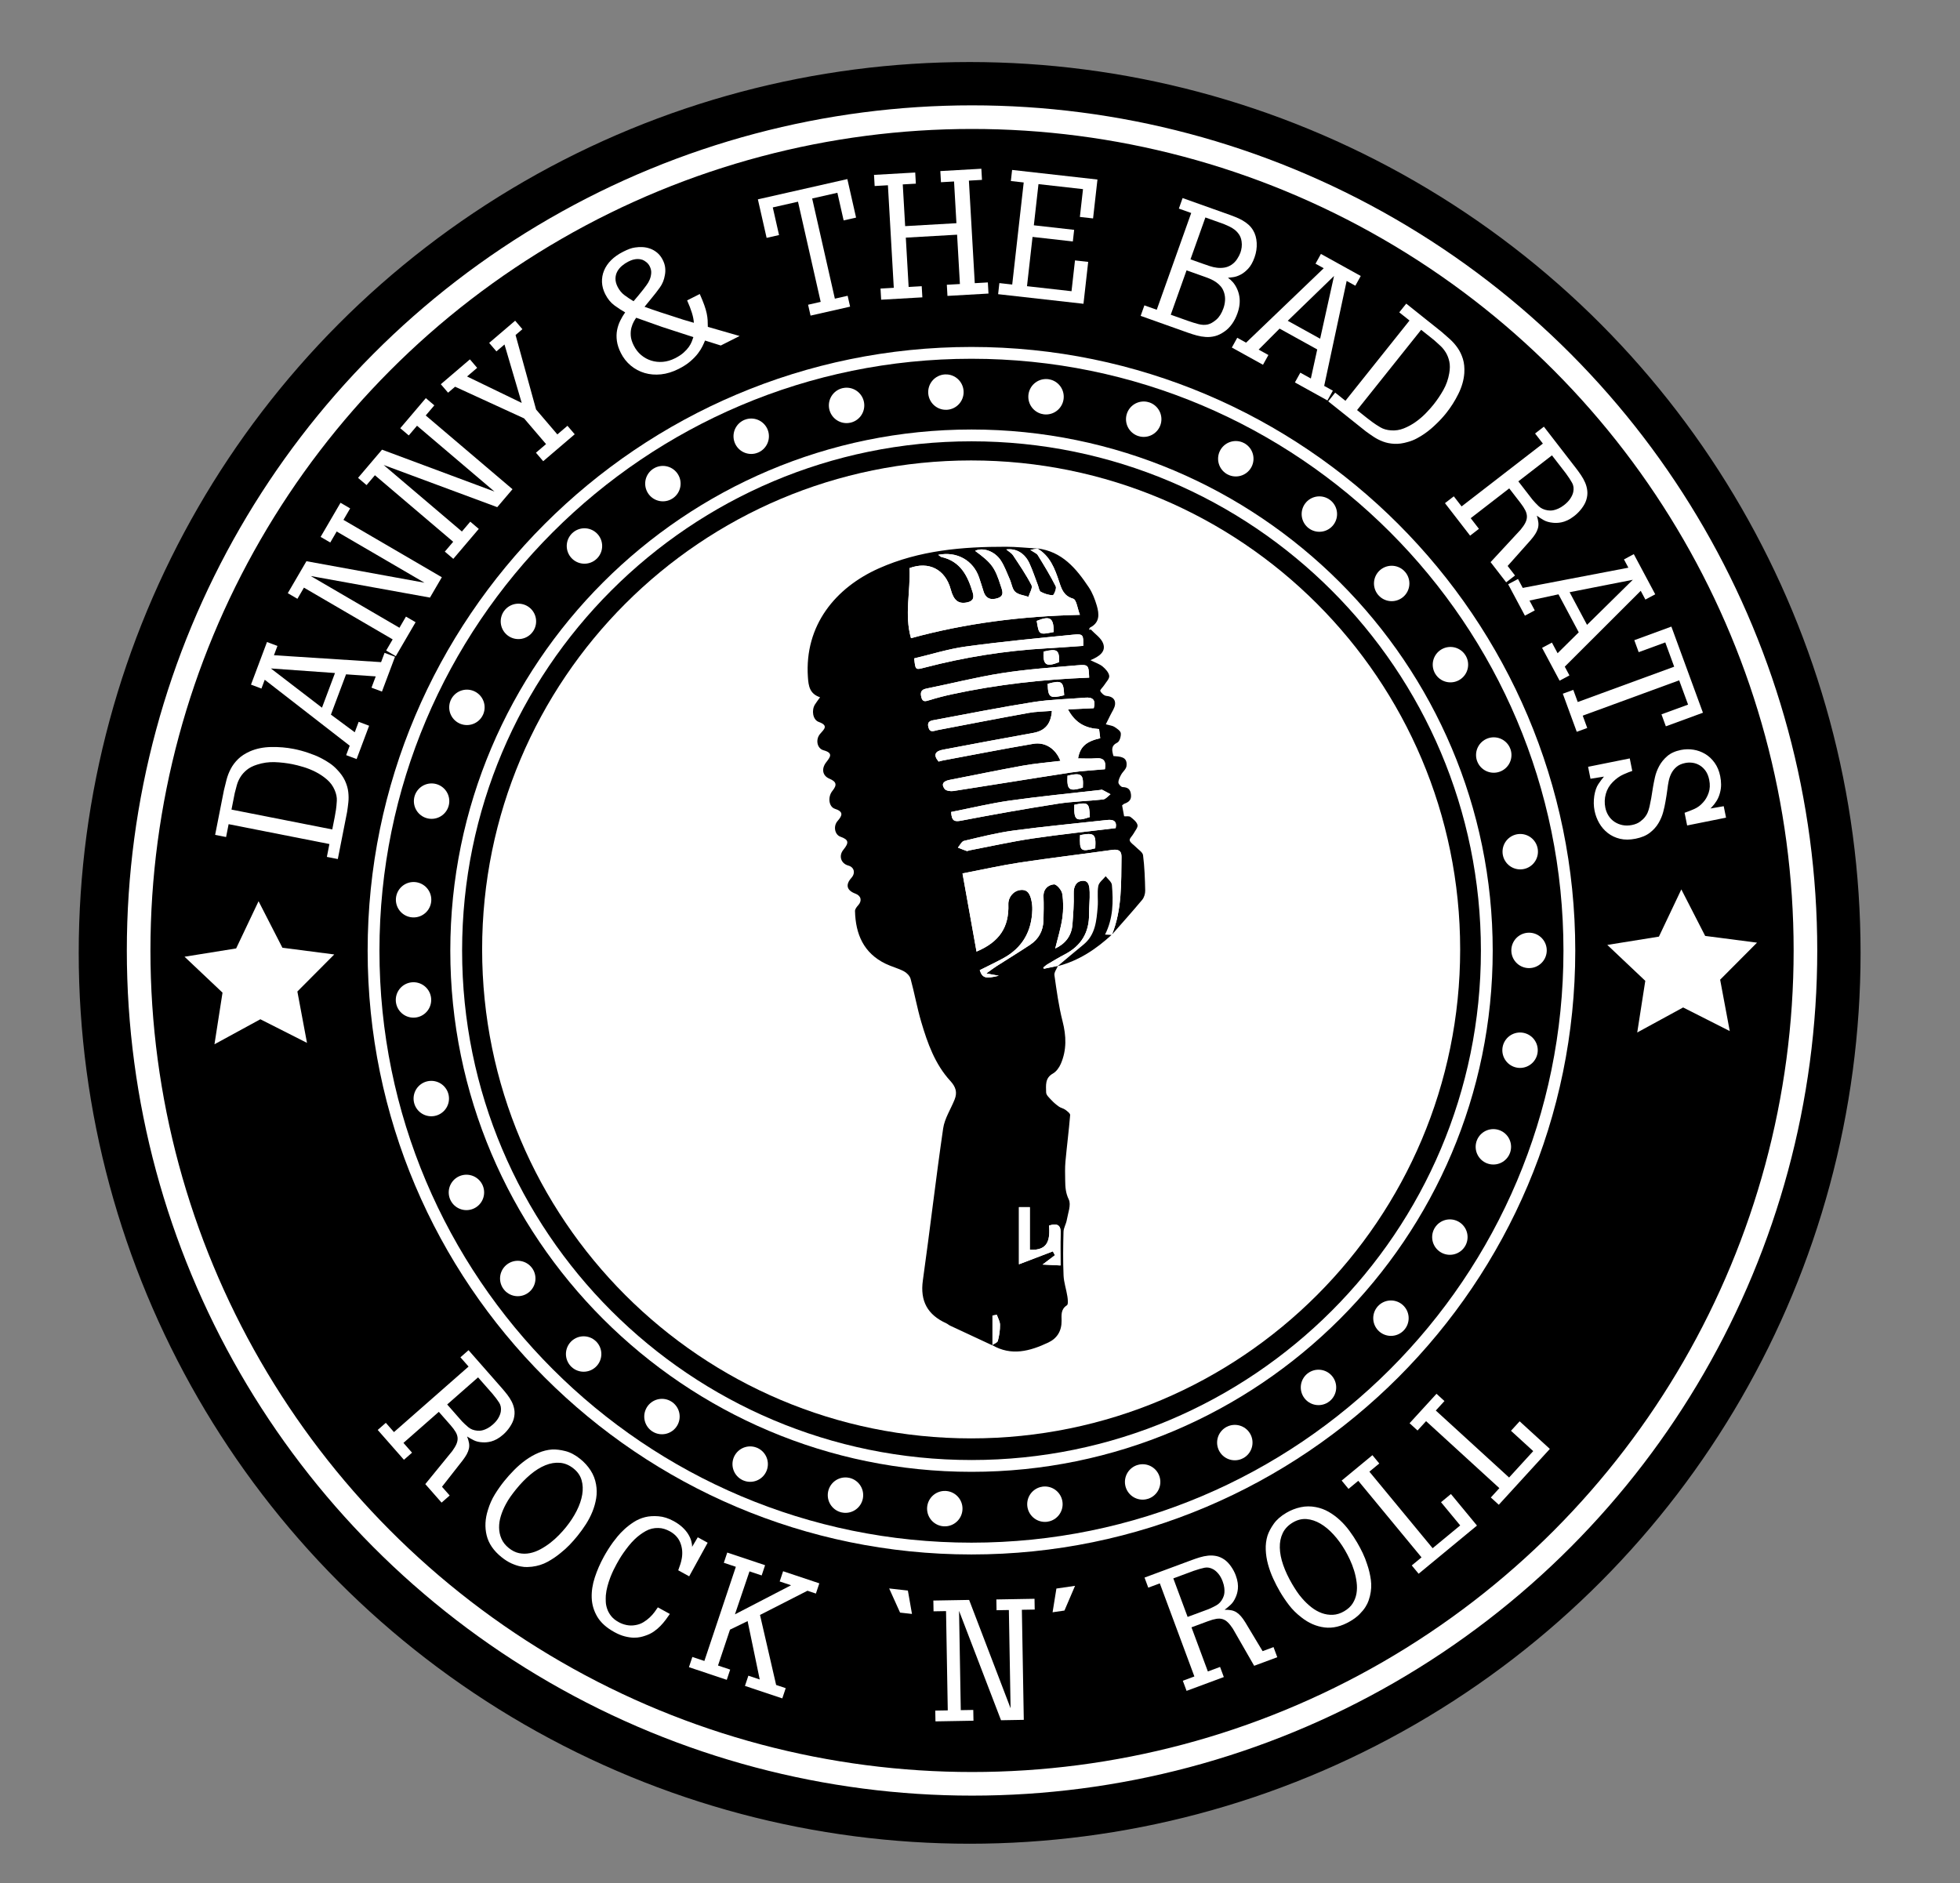 <?xml version="1.0" encoding="utf-8"?>
<!-- Generator: Adobe Illustrator 16.0.0, SVG Export Plug-In . SVG Version: 6.00 Build 0)  -->
<!DOCTYPE svg PUBLIC "-//W3C//DTD SVG 1.1//EN" "http://www.w3.org/Graphics/SVG/1.1/DTD/svg11.dtd">
<svg version="1.1" xmlns="http://www.w3.org/2000/svg" xmlns:xlink="http://www.w3.org/1999/xlink" x="0px" y="0px" width="332px"
	 height="319px" viewBox="0 0 332 319" enable-background="new 0 0 332 319" xml:space="preserve">
<rect x="0" y="0" width="332" height="319" fill="#808080" stroke="none"/>
<g id="Ebene_1">
	<g>
		<defs>
			<rect id="SVGID_1_" x="-112" y="-55" width="600" height="400"/>
		</defs>
		<clipPath id="SVGID_2_">
			<use xlink:href="#SVGID_1_"  overflow="visible"/>
		</clipPath>
		<path clip-path="url(#SVGID_2_)" d="M313.158,161.421c0,82.242-66.67,148.912-148.912,148.912
			c-82.243,0-148.912-66.67-148.912-148.912c0-82.243,66.669-148.914,148.912-148.914
			C246.488,12.507,313.158,79.178,313.158,161.421"/>
		
			<circle clip-path="url(#SVGID_2_)" fill="none" stroke="#000000" stroke-width="4" stroke-miterlimit="10" cx="164.246" cy="161.421" r="148.912"/>
	</g>
	<g>
		<defs>
			<rect id="SVGID_3_" x="-112" y="-55" width="600" height="400"/>
		</defs>
		<clipPath id="SVGID_4_">
			<use xlink:href="#SVGID_3_"  overflow="visible"/>
		</clipPath>
		<path clip-path="url(#SVGID_4_)" d="M305.82,161.015c0,77.966-63.205,141.17-141.17,141.17S23.481,238.98,23.481,161.015
			c0-77.967,63.204-141.17,141.169-141.17S305.82,83.048,305.82,161.015"/>
		
			<circle clip-path="url(#SVGID_4_)" fill="none" stroke="#FFFFFF" stroke-width="4" stroke-miterlimit="10" cx="164.651" cy="161.015" r="141.169"/>
	</g>
	<g>
		<defs>
			<rect id="SVGID_5_" x="-112" y="-55" width="600" height="400"/>
		</defs>
		<clipPath id="SVGID_6_">
			<use xlink:href="#SVGID_5_"  overflow="visible"/>
		</clipPath>
		<path clip-path="url(#SVGID_6_)" d="M164.553,262.332c-55.845,0-101.279-45.434-101.279-101.279
			c0-55.845,45.434-101.277,101.279-101.277s101.278,45.433,101.278,101.277C265.831,216.898,220.398,262.332,164.553,262.332"/>
		<path clip-path="url(#SVGID_6_)" fill="#FFFFFF" d="M164.553,60.775c55.383,0,100.278,44.896,100.278,100.277
			c0,55.384-44.895,100.279-100.278,100.279c-55.383,0-100.279-44.896-100.279-100.279C64.274,105.671,109.17,60.775,164.553,60.775
			 M164.553,58.775c-56.397,0-102.279,45.881-102.279,102.277c0,56.397,45.882,102.279,102.279,102.279
			c56.396,0,102.278-45.882,102.278-102.279C266.831,104.656,220.949,58.775,164.553,58.775"/>
	</g>
	<g>
		<defs>
			<rect id="SVGID_7_" x="-112" y="-55" width="600" height="400"/>
		</defs>
		<clipPath id="SVGID_8_">
			<use xlink:href="#SVGID_7_"  overflow="visible"/>
		</clipPath>
		<path clip-path="url(#SVGID_8_)" d="M256.333,160.665c0,50.626-41.041,91.667-91.667,91.667
			c-50.625,0-91.666-41.041-91.666-91.667c0-50.625,41.041-91.666,91.666-91.666C215.292,68.999,256.333,110.04,256.333,160.665"/>
		<path clip-path="url(#SVGID_8_)" d="M256.333,160.665c0,50.626-41.041,91.667-91.667,91.667
			c-50.625,0-91.666-41.041-91.666-91.667c0-50.625,41.041-91.666,91.666-91.666C215.292,68.999,256.333,110.04,256.333,160.665"/>
		<path display="none" clip-path="url(#SVGID_8_)" fill="#FFFFFF" d="M164.667,63L164.667,63h-0.059c-1.657,0-3,1.344-2.999,3.001
			C161.61,67.657,162.954,69,164.61,69h0.001h0.055c1.657,0,3-1.344,3-3.001C167.667,64.343,166.323,63,164.667,63 M147.159,64.616
			c-0.184,0-0.369,0.017-0.556,0.052l-0.058,0.01c-1.628,0.305-2.701,1.873-2.395,3.502c0.271,1.441,1.531,2.447,2.946,2.447
			c0.184,0,0.37-0.018,0.556-0.051c0.015-0.003,0.03-0.006,0.045-0.01c0.002,0,0.011-0.002,0.014-0.002
			c1.626-0.308,2.696-1.873,2.392-3.5C149.834,65.622,148.574,64.616,147.159,64.616 M130.241,69.453
			c-0.363,0-0.732,0.066-1.091,0.207l-0.055,0.021c-1.543,0.603-2.304,2.342-1.701,3.885c0.464,1.185,1.597,1.908,2.796,1.908
			c0.361,0,0.728-0.064,1.084-0.203c0.011-0.004,0.021-0.008,0.032-0.013c0.007-0.003,0.015-0.006,0.022-0.008l0.006-0.003
			c1.542-0.604,2.304-2.344,1.702-3.887C132.573,70.177,131.441,69.453,130.241,69.453 M114.523,77.354
			c-0.543,0-1.094,0.147-1.588,0.457l-0.05,0.031c-1.404,0.879-1.83,2.73-0.95,4.135c0.569,0.908,1.547,1.407,2.546,1.407
			c0.541,0,1.089-0.146,1.582-0.452c0.02-0.014,0.037-0.023,0.056-0.035c1.403-0.881,1.828-2.73,0.95-4.135
			C116.5,77.854,115.523,77.354,114.523,77.354 M100.544,88.021c-0.726,0-1.455,0.263-2.032,0.793l-0.043,0.041
			c-1.218,1.123-1.295,3.021-0.172,4.238c0.592,0.641,1.398,0.967,2.207,0.967c0.727,0,1.456-0.264,2.033-0.795
			c0.001-0.002,0.003-0.002,0.004-0.004c0.013-0.012,0.029-0.027,0.042-0.037c1.213-1.125,1.289-3.019,0.168-4.235
			C102.159,88.348,101.354,88.021,100.544,88.021 M88.768,101.079c-0.914,0-1.817,0.417-2.405,1.206l-0.036,0.047
			c-0.99,1.328-0.717,3.207,0.611,4.197c0.539,0.402,1.168,0.596,1.792,0.596c0.915,0,1.818-0.416,2.407-1.206
			c0.011-0.015,0.022-0.03,0.033-0.044c0.991-1.328,0.718-3.208-0.609-4.2C90.022,101.273,89.392,101.079,88.768,101.079
			 M79.598,116.087c-1.109,0-2.176,0.618-2.696,1.683l-0.026,0.051c-0.728,1.49-0.112,3.285,1.377,4.014
			c0.424,0.207,0.873,0.305,1.316,0.305c1.109,0,2.175-0.617,2.696-1.68c0.001-0.002,0.003-0.006,0.005-0.009
			c0.007-0.015,0.013-0.029,0.021-0.043c0.728-1.488,0.112-3.285-1.376-4.015C80.49,116.186,80.042,116.087,79.598,116.087
			 M73.368,132.541c-1.317,0-2.525,0.874-2.89,2.206l-0.015,0.058c-0.439,1.596,0.502,3.247,2.099,3.684
			c0.266,0.074,0.532,0.109,0.795,0.109c1.318,0,2.527-0.877,2.892-2.209c0.003-0.011,0.007-0.021,0.01-0.033
			c0-0.002,0.002-0.008,0.002-0.012c0.001-0.003,0.002-0.006,0.003-0.008c0.438-1.598-0.502-3.249-2.1-3.688
			C73.899,132.575,73.631,132.541,73.368,132.541 M70.313,149.862c-1.546,0-2.858,1.188-2.986,2.757l-0.005,0.058
			c-0.134,1.652,1.096,3.099,2.748,3.232c0.082,0.007,0.164,0.011,0.245,0.011c1.545,0,2.856-1.186,2.987-2.751
			c0.002-0.021,0.004-0.048,0.006-0.068c0.13-1.649-1.098-3.094-2.748-3.228C70.478,149.866,70.396,149.862,70.313,149.862
			 M70.502,167.445c-0.102,0-0.205,0.006-0.31,0.017c-1.648,0.169-2.847,1.644-2.677,3.29l0.006,0.059
			c0.159,1.543,1.462,2.692,2.98,2.692c0.103,0,0.207-0.006,0.312-0.017c1.648-0.17,2.846-1.644,2.676-3.292
			c-0.001-0.019-0.003-0.037-0.005-0.055C73.325,168.596,72.021,167.445,70.502,167.445 M73.918,184.7
			c-0.284,0-0.571,0.04-0.857,0.125c-1.588,0.473-2.492,2.143-2.019,3.73l0.017,0.057c0.388,1.302,1.58,2.144,2.873,2.144
			c0.284,0,0.572-0.041,0.858-0.126c1.585-0.473,2.488-2.138,2.022-3.723c-0.004-0.011-0.008-0.023-0.011-0.035v-0.001
			c-0.003-0.012-0.006-0.02-0.009-0.031C76.402,185.54,75.21,184.7,73.918,184.7 M80.486,201.018c-0.463,0-0.934,0.108-1.373,0.335
			c-1.473,0.76-2.05,2.569-1.29,4.041l0.027,0.053c0.533,1.031,1.581,1.623,2.667,1.623c0.464,0,0.934-0.107,1.374-0.335
			c1.471-0.76,2.049-2.567,1.291-4.039l-0.011-0.021c-0.004-0.008-0.008-0.016-0.013-0.024c-0.001-0.002-0.003-0.006-0.004-0.009
			C82.62,201.609,81.572,201.018,80.486,201.018 M89.969,215.831c-0.645,0-1.295,0.207-1.843,0.634
			c-1.306,1.02-1.539,2.904-0.52,4.21l0.036,0.047c0.591,0.759,1.474,1.154,2.367,1.154c0.645,0,1.295-0.207,1.843-0.636
			c1.304-1.019,1.538-2.9,0.522-4.207l-0.016-0.021c-0.007-0.009-0.014-0.018-0.021-0.027
			C91.746,216.228,90.862,215.831,89.969,215.831 M102.021,228.64c-0.83,0-1.657,0.343-2.25,1.015
			c-1.097,1.243-0.979,3.138,0.263,4.233l0.044,0.039c0.57,0.504,1.278,0.751,1.983,0.751c0.831,0,1.657-0.343,2.25-1.015
			c1.096-1.243,0.978-3.139-0.264-4.235c-0.011-0.01-0.022-0.02-0.034-0.03c-0.002-0.001-0.008-0.008-0.011-0.01
			C103.432,228.887,102.725,228.64,102.021,228.64 M116.224,239.013c-1.022,0-2.018,0.522-2.58,1.464
			c-0.849,1.423-0.384,3.264,1.039,4.112l0.051,0.03c0.481,0.287,1.011,0.424,1.533,0.424c1.022,0,2.018-0.521,2.579-1.464
			c0.849-1.424,0.383-3.265-1.041-4.114c-0.007-0.004-0.015-0.009-0.024-0.014c-0.009-0.006-0.017-0.011-0.027-0.017
			C117.274,239.148,116.745,239.013,116.224,239.013 M132.101,246.58c-1.224,0-2.373,0.754-2.818,1.97
			c-0.57,1.557,0.229,3.278,1.785,3.848l0.055,0.021c0.34,0.124,0.688,0.184,1.031,0.184c1.223,0,2.372-0.754,2.816-1.971
			c0.569-1.556-0.231-3.278-1.786-3.849c-0.018-0.006-0.035-0.013-0.052-0.019C132.792,246.639,132.444,246.58,132.101,246.58
			 M149.109,251.06c-1.442,0-2.715,1.042-2.957,2.512c-0.271,1.635,0.835,3.179,2.47,3.448l0.058,0.01
			c0.165,0.027,0.33,0.04,0.492,0.04c1.442,0,2.713-1.042,2.955-2.512c0.27-1.635-0.837-3.179-2.472-3.448
			c-0.018-0.003-0.036-0.007-0.054-0.01C149.435,251.072,149.271,251.06,149.109,251.06 M166.709,252h-0.055
			c-0.022,0-0.045,0.156-0.067,0.157c-1.655,0.036-2.968,1.328-2.934,2.983c0.034,1.636,1.37,2.859,2.997,2.859h0.064h0.059
			c1.656,0,2.97-1.406,2.935-3.063C169.674,253.303,168.337,252,166.709,252 M184.185,250.317c-0.203,0-0.408,0.021-0.614,0.063
			c-0.009,0.001-0.018,0.003-0.027,0.005c-0.006,0.002-0.012,0.003-0.017,0.004c-0.006,0.001-0.013,0.003-0.018,0.004
			c-1.62,0.342-2.657,1.93-2.318,3.55c0.295,1.415,1.542,2.387,2.932,2.387c0.204,0,0.41-0.021,0.617-0.064l0.058-0.012
			c1.622-0.34,2.661-1.93,2.321-3.551C186.822,251.288,185.575,250.317,184.185,250.317 M200.984,245.112
			c-0.383,0-0.772,0.074-1.147,0.23c-0.017,0.007-0.028,0.013-0.045,0.018c-0.002,0.002-0.005,0.003-0.008,0.004
			c-1.53,0.636-2.256,2.392-1.62,3.922c0.479,1.153,1.596,1.85,2.771,1.85c0.384,0,0.773-0.073,1.149-0.229l0.055-0.023
			c1.53-0.635,2.255-2.391,1.618-3.921C203.277,245.809,202.161,245.112,200.984,245.112 M216.524,236.875
			c-0.564,0-1.136,0.159-1.643,0.491c-0.016,0.011-0.03,0.021-0.046,0.031c-1.386,0.907-1.773,2.768-0.865,4.153
			c0.576,0.879,1.534,1.356,2.512,1.356c0.564,0,1.135-0.159,1.642-0.492l0.049-0.032c1.386-0.908,1.772-2.768,0.863-4.151
			C218.46,237.352,217.502,236.875,216.524,236.875 M230.275,225.909c-0.748,0-1.497,0.278-2.079,0.837
			c-0.009,0.008-0.016,0.015-0.023,0.023c-0.006,0.005-0.011,0.01-0.017,0.016c-1.194,1.147-1.232,3.047-0.085,4.242
			c0.589,0.613,1.376,0.922,2.163,0.922c0.748,0,1.496-0.278,2.078-0.837l0.042-0.041c1.196-1.147,1.232-3.047,0.084-4.241
			C231.85,226.218,231.063,225.909,230.275,225.909 M241.773,212.602c-0.936,0-1.858,0.437-2.444,1.257
			c-0.001,0.002-0.003,0.004-0.004,0.006c-0.011,0.015-0.02,0.027-0.029,0.041c-0.961,1.349-0.648,3.221,0.698,4.184
			c0.529,0.378,1.139,0.56,1.742,0.56c0.936,0,1.857-0.437,2.442-1.257l0.034-0.048c0.963-1.348,0.65-3.222-0.698-4.184
			C242.986,212.783,242.377,212.602,241.773,212.602 M250.618,197.397c-1.133,0-2.217,0.645-2.725,1.738
			c-0.002,0.006-0.004,0.009-0.007,0.015c-0.005,0.011-0.01,0.022-0.016,0.034l-0.002,0.005c-0.695,1.502-0.042,3.285,1.461,3.982
			c0.408,0.189,0.838,0.278,1.26,0.278c1.132,0,2.216-0.644,2.724-1.738l0.024-0.054c0.696-1.503,0.042-3.286-1.461-3.982
			C251.469,197.487,251.04,197.397,250.618,197.397 M256.48,180.813c-1.343,0-2.565,0.908-2.908,2.27
			c-0.004,0.014-0.007,0.027-0.011,0.041c-0.001,0.006-0.002,0.009-0.003,0.015c-0.403,1.605,0.571,3.235,2.177,3.64
			c0.246,0.063,0.493,0.092,0.735,0.092c1.342,0,2.563-0.907,2.906-2.268l0.015-0.057c0.404-1.607-0.571-3.237-2.178-3.641
			C256.969,180.843,256.723,180.813,256.48,180.813 M259.075,163.431c-1.572,0-3.075,1.225-3.075,2.814v0.021v0.027v0.013
			c0,1.653,1.241,3.075,2.895,3.176c0.063,0.004,0.164,0.006,0.225,0.006c1.574,0,2.915-1.227,3.012-2.818l0.014-0.059
			c0.101-1.654-1.196-3.075-2.851-3.175C259.233,163.433,259.136,163.431,259.075,163.431 M258.607,145.856
			c-0.123,0-0.248,0.007-0.374,0.022c-1.644,0.204-2.626,1.703-2.421,3.348c0,0.005,0.188,0.007,0.188,0.011v0.004
			c0,0.014-0.182,0.026-0.182,0.04c0.189,1.519,1.39,2.631,2.882,2.631c0.123,0,0.201-0.007,0.327-0.022
			c1.644-0.204,2.788-1.702,2.584-3.346l-0.02-0.059C261.403,146.967,260.1,145.856,258.607,145.856 M254.813,128.677
			c-0.304,0-0.613,0.048-0.919,0.146c-1.577,0.507-2.445,2.195-1.939,3.773c0.001,0.002,0.002,0.004,0.002,0.006
			c0.002,0.006,0.005,0.014,0.007,0.021c0.001,0.002,0.005,0.011,0.005,0.014c0.001,0.004,0.002,0.008,0.004,0.012
			c0.408,1.272,1.588,2.084,2.856,2.084c0.304,0,0.612-0.045,0.917-0.144c1.577-0.506,2.446-2.194,1.939-3.772l-0.018-0.057
			C257.261,129.488,256.081,128.677,254.813,128.677 M247.886,112.506c-0.484,0-0.976,0.118-1.431,0.365
			c-1.454,0.791-1.993,2.609-1.205,4.064c0.003,0.006,0.005,0.01,0.008,0.015c0.007,0.013,0.014,0.026,0.021,0.038
			c0.544,1.002,1.575,1.568,2.64,1.568c0.483,0,0.975-0.117,1.429-0.363c1.456-0.791,1.995-2.611,1.204-4.067l-0.027-0.052
			C249.979,113.074,248.949,112.506,247.886,112.506 M238.087,97.902c-0.666,0-1.337,0.222-1.894,0.675
			c-1.281,1.045-1.477,2.929-0.438,4.214c0.006,0.006,0.012,0.014,0.017,0.02c0.007,0.008,0.014,0.017,0.021,0.024
			c0.001,0.002,0.003,0.005,0.005,0.007c0.593,0.729,1.457,1.105,2.328,1.105c0.666,0,1.336-0.221,1.893-0.674
			c1.285-1.045,1.479-2.936,0.433-4.219l-0.037-0.047C239.821,98.279,238.957,97.902,238.087,97.902 M225.77,85.355
			c-0.853,0-1.698,0.36-2.292,1.063c-1.069,1.266-0.912,3.158,0.353,4.229c0.009,0.008,0.021,0.018,0.029,0.024
			c0.004,0.003,0.009,0.007,0.013,0.011c0.563,0.478,1.253,0.711,1.938,0.711c0.852,0,1.698-0.361,2.291-1.062
			c1.071-1.265,0.914-3.158-0.351-4.228l-0.045-0.039C227.142,85.588,226.453,85.355,225.77,85.355 M211.349,75.29
			c-1.044,0-2.059,0.545-2.61,1.519c-0.818,1.44-0.313,3.272,1.127,4.09c0.016,0.01,0.031,0.019,0.048,0.027
			c0.468,0.266,0.977,0.393,1.479,0.393c1.044,0,2.059-0.545,2.611-1.519c0.819-1.44,0.315-3.271-1.125-4.09l-0.051-0.028
			C212.359,75.416,211.851,75.29,211.349,75.29 M195.306,68.068c-1.247,0-2.411,0.783-2.837,2.029
			c-0.536,1.567,0.3,3.273,1.867,3.811c0.018,0.006,0.035,0.011,0.052,0.017c0.322,0.111,0.65,0.163,0.972,0.163
			c1.248,0,2.412-0.783,2.839-2.029c0.537-1.567-0.298-3.272-1.865-3.81l-0.056-0.019C195.955,68.12,195.628,68.068,195.306,68.068
			 M178.197,63.96c-1.468,0-2.751,1.079-2.965,2.574c-0.235,1.64,0.904,3.159,2.544,3.396c0.009,0.002,0.018,0.004,0.026,0.004
			l0.009,0.002c0.007,0,0.013,0.002,0.02,0.002c0.144,0.021,0.288,0.031,0.429,0.031c1.469,0,2.752-1.078,2.967-2.574
			c0.236-1.641-0.902-3.16-2.542-3.396l-0.058-0.008C178.483,63.971,178.339,63.96,178.197,63.96"/>
		<polygon clip-path="url(#SVGID_8_)" fill="#FFFFFF" points="52,176.666 44.101,172.666 36.328,176.904 37.692,168.156 
			31.258,162.072 40,160.667 43.797,152.668 47.836,160.548 56.617,161.688 50.371,167.963 		"/>
		<polygon clip-path="url(#SVGID_8_)" fill="#FFFFFF" points="218,150.666 210.102,146.666 202.328,150.904 203.691,142.156 
			197.258,136.072 206,134.667 209.797,126.668 213.836,134.548 222.617,135.688 216.371,141.963 		"/>
		<polygon clip-path="url(#SVGID_8_)" fill="#FFFFFF" points="293,174.666 285.102,170.666 277.328,174.904 278.691,166.156 
			272.258,160.072 281,158.667 284.797,150.668 288.836,158.548 297.617,159.688 291.371,165.963 		"/>
	</g>
	<g>
		<defs>
			<rect id="SVGID_9_" x="-112" y="-55" width="600" height="400"/>
		</defs>
		<clipPath id="SVGID_10_">
			<use xlink:href="#SVGID_9_"  overflow="visible"/>
		</clipPath>
		<path clip-path="url(#SVGID_10_)" d="M164.561,248.332c-48.13,0-87.286-39.156-87.286-87.286s39.156-87.286,87.286-87.286
			s87.286,39.156,87.286,87.286S212.69,248.332,164.561,248.332"/>
		<path clip-path="url(#SVGID_10_)" fill="#FFFFFF" d="M164.561,74.76c47.655,0,86.286,38.631,86.286,86.286
			s-38.631,86.286-86.286,86.286s-86.286-38.631-86.286-86.286S116.905,74.76,164.561,74.76 M164.561,72.76
			c-48.681,0-88.286,39.605-88.286,88.286s39.605,88.286,88.286,88.286c48.681,0,88.286-39.605,88.286-88.286
			S213.241,72.76,164.561,72.76"/>
	</g>
	<g>
		<defs>
			<rect id="SVGID_11_" x="-112" y="-55" width="600" height="400"/>
		</defs>
		<clipPath id="SVGID_12_">
			<use xlink:href="#SVGID_11_"  overflow="visible"/>
		</clipPath>
		<path clip-path="url(#SVGID_12_)" fill="#FFFFFF" d="M247.333,160.833c0,45.747-37.086,82.833-82.833,82.833
			c-45.748,0-82.833-37.086-82.833-82.833C81.667,115.085,118.752,78,164.5,78C210.247,78,247.333,115.085,247.333,160.833"/>
	</g>
	<g>
		<defs>
			<rect id="SVGID_13_" x="135" y="91" width="60" height="139"/>
		</defs>
		<clipPath id="SVGID_14_">
			<use xlink:href="#SVGID_13_"  overflow="visible"/>
		</clipPath>
		<path clip-path="url(#SVGID_14_)" fill-rule="evenodd" clip-rule="evenodd" fill="#FFFFFF" d="M241.867,236.518H87.478V82.127
			h154.389V236.518z M179.162,163.663c3.544-0.892,6.466-2.858,9.12-5.284l0.082-0.076c1.711-1.951,3.447-3.88,5.108-5.873
			c0.33-0.398,0.52-1.045,0.509-1.57c-0.043-1.996-0.112-4.002-0.363-5.979c-0.066-0.522-0.814-0.963-1.26-1.432
			c-0.347-0.364-0.896-0.665-1.002-1.083c-0.077-0.307,0.437-0.748,0.653-1.146c0.264-0.486,0.769-1.057,0.667-1.468
			c-0.129-0.526-0.711-0.989-1.191-1.358c-0.234-0.18-0.682-0.08-1.074-0.109c-0.121-0.654-0.231-1.247-0.343-1.846
			c0.149-0.113,0.255-0.239,0.389-0.287c0.739-0.268,1.222-0.645,1.111-1.57c-0.107-0.911-0.545-1.209-1.414-1.247
			c-0.264-0.011-0.705-0.494-0.711-0.769c-0.008-0.438,0.232-0.906,0.452-1.317c0.271-0.505,0.842-0.935,0.913-1.446
			c0.234-1.675-1.136-1.621-2.206-1.725c-0.271-0.982-0.454-1.732,0.66-2.282c0.385-0.19,0.646-1.071,0.582-1.59
			c-0.049-0.401-0.652-0.791-1.083-1.071c-0.32-0.209-0.759-0.238-1.45-0.433c0.278-0.56,0.519-1.028,0.744-1.503
			c0.297-0.628,0.769-1.245,0.824-1.896c0.076-0.873-0.512-1.326-1.459-1.41c-0.389-0.035-0.868-0.465-1.048-0.84
			c-0.086-0.181,0.444-0.638,0.665-0.988c0.322-0.516,0.904-1.082,0.85-1.565c-0.065-0.567-0.614-1.167-1.1-1.576
			c-0.5-0.421-1.179-0.63-2.081-1.084c1.563-0.655,2.671-1.479,2.14-2.868c-0.351-0.914-1.371-1.572-2.09-2.345
			c-0.27,0.14-0.283,0.033-0.255-0.062c0.026-0.094,0.073-0.221,0.148-0.258c1.677-0.85,1.548-2.297,1.127-3.726
			c-0.315-1.069-0.732-2.159-1.344-3.08c-2.134-3.204-4.548-6.104-8.748-6.599l0.046,0.025c-1.778-0.106-3.556-0.303-5.335-0.305
			c-7.378-0.011-14.652,0.598-21.52,3.657c-7.331,3.265-12.625,9.634-12.027,18.435c0.101,1.502,0.297,2.825,2.06,3.408
			c-0.349,0.489-0.627,0.841-0.864,1.221c-0.613,0.979-0.377,2.592,0.642,2.957c1.68,0.604,0.939,1.215,0.24,2.01
			c-0.813,0.924-0.563,2.478,0.571,2.789c1.726,0.474,1.1,1.182,0.435,2.051c-0.819,1.072-0.628,2.261,0.555,2.761
			c1.214,0.513,1.326,1.06,0.516,2.062c-0.836,1.034-0.618,2.699,0.41,3.037c1.482,0.486,1.303,1.111,0.461,2.072
			c-0.773,0.881-0.471,2.318,0.477,2.657c1.402,0.499,1.512,0.983,0.504,2.217c-0.836,1.022-0.42,2.333,0.851,2.679
			c0.987,0.268,1.232,1.271,0.509,2.079c-1.042,1.163-0.799,2.124,0.675,2.671c0.971,0.359,1.162,1.209,0.481,1.961
			c-0.248,0.274-0.552,0.655-0.544,0.98c0.089,3.909,1.449,7.124,5.166,8.93c1.008,0.491,2.124,0.766,3.115,1.283
			c0.481,0.252,0.997,0.779,1.134,1.281c0.662,2.422,1.096,4.907,1.807,7.311c1.062,3.598,2.328,7.155,4.919,9.977
			c0.934,1.02,1.214,1.941,0.734,3.148c-0.65,1.637-1.696,3.207-1.943,4.898c-1.248,8.567-2.233,17.174-3.439,25.748
			c-0.495,3.516,0.808,5.836,3.955,7.264c0.233,0.105,0.426,0.293,0.657,0.402c2.391,1.121,4.787,2.232,7.18,3.348l-0.055-0.051
			c3.255,1.904,6.406,1.025,9.492-0.426c1.516-0.712,2.292-1.975,2.268-3.714c-0.012-0.942-0.152-1.933,0.904-2.604
			c0.25-0.158,0.155-1,0.079-1.506c-0.182-1.189-0.598-2.358-0.648-3.547c-0.105-2.463-0.075-4.934-0.009-7.399
			c0.019-0.663,0.436-1.306,0.551-1.979c0.201-1.176,0.775-2.591,0.339-3.496c-0.529-1.099-0.593-2.091-0.604-3.183
			c-0.013-1.079-0.056-2.165,0.042-3.237c0.24-2.628,0.583-5.246,0.796-7.877c0.023-0.283-0.499-0.663-0.833-0.91
			c-0.31-0.229-0.741-0.292-1.057-0.515c-0.454-0.319-0.888-0.685-1.264-1.091c-0.364-0.394-0.905-0.861-0.911-1.303
			c-0.017-1.162-0.242-2.439,1.147-3.217c0.576-0.322,1.06-1.008,1.333-1.638c1.018-2.346,0.938-4.724,0.303-7.206
			c-0.653-2.558-1.007-5.197-1.38-7.816c-0.07-0.489,0.384-1.053,0.596-1.582L179.162,163.663z"/>
		<path clip-path="url(#SVGID_14_)" fill-rule="evenodd" clip-rule="evenodd" d="M175.686,92.9c4.199,0.494,6.613,3.395,8.747,6.599
			c0.612,0.921,1.029,2.011,1.345,3.079c0.42,1.43,0.549,2.877-1.127,3.727c-0.076,0.037-0.122,0.164-0.149,0.258
			c-0.028,0.095-0.014,0.201,0.255,0.062c0.72,0.772,1.739,1.431,2.09,2.345c0.531,1.389-0.576,2.213-2.14,2.869
			c0.903,0.453,1.581,0.662,2.081,1.084c0.487,0.408,1.035,1.008,1.1,1.575c0.055,0.484-0.527,1.05-0.85,1.565
			c-0.22,0.351-0.751,0.808-0.665,0.988c0.18,0.375,0.659,0.806,1.048,0.84c0.947,0.084,1.535,0.537,1.459,1.41
			c-0.056,0.65-0.527,1.269-0.824,1.896c-0.225,0.475-0.466,0.943-0.743,1.502c0.69,0.195,1.128,0.225,1.449,0.434
			c0.431,0.28,1.034,0.67,1.083,1.07c0.063,0.52-0.197,1.4-0.582,1.592c-1.114,0.549-0.931,1.299-0.66,2.28
			c1.07,0.104,2.44,0.051,2.206,1.726c-0.071,0.512-0.642,0.94-0.913,1.446c-0.22,0.41-0.46,0.88-0.452,1.318
			c0.006,0.274,0.448,0.757,0.711,0.768c0.869,0.038,1.307,0.337,1.414,1.247c0.11,0.926-0.371,1.303-1.111,1.57
			c-0.134,0.048-0.239,0.174-0.389,0.287c0.111,0.599,0.222,1.191,0.343,1.846c0.393,0.029,0.84-0.07,1.074,0.109
			c0.48,0.369,1.063,0.832,1.191,1.358c0.102,0.411-0.403,0.982-0.667,1.468c-0.217,0.398-0.73,0.84-0.653,1.146
			c0.106,0.418,0.655,0.719,1.002,1.083c0.445,0.469,1.193,0.91,1.26,1.433c0.251,1.977,0.32,3.982,0.363,5.979
			c0.011,0.525-0.179,1.172-0.509,1.57c-1.661,1.993-3.397,3.922-5.107,5.873c1.702-4.242,1.537-8.714,1.602-13.153
			c0.017-1.126-0.635-1.306-1.649-1.162c-5.182,0.731-10.379,1.342-15.553,2.126c-3.224,0.49-6.412,1.212-9.73,1.852
			c0.82,4.569,1.592,8.874,2.374,13.238c3.903-1.65,5.526-4.146,5.392-8.002c-0.041-1.178,0.841-2.292,2.049-2.43
			c1.279-0.145,1.65,0.8,1.865,1.801c0.107,0.497,0.156,1.019,0.144,1.527c-0.091,3.695-1.7,6.498-4.985,8.265
			c-1.293,0.696-2.62,1.328-3.919,1.982c0.456,1.351,0.982,1.491,3.225,0.945c-0.563-0.104-1.126-0.208-2.109-0.39
			c0.808-0.577,1.239-0.914,1.698-1.209c1.902-1.217,3.831-2.394,5.714-3.641c1.466-0.971,2.226-2.387,2.266-4.152
			c0.031-1.33,0.066-2.662,0.008-3.99c-0.056-1.291,0.75-2,1.767-2.096c0.438-0.04,1.306,0.959,1.404,1.578
			c0.213,1.349,0.214,2.778,0.017,4.133c-0.256,1.746-0.792,3.451-1.204,5.158c1.681-0.791,2.773-2.113,2.918-4.086
			c0.128-1.739,0.269-3.487,0.216-5.227c-0.036-1.184,0.405-2.064,1.458-2.156c1.173-0.104,1.212,1.084,1.243,1.924
			c0.046,1.225-0.116,2.456-0.103,3.685c0.035,3.131-1.318,5.394-4.092,6.841c-1,0.521-1.967,1.107-2.939,1.681
			c-0.261,0.155-0.486,0.373-0.727,0.562c0.037,0.068,0.074,0.137,0.111,0.204c0.792-0.164,1.584-0.329,2.376-0.493
			c-0.212,0.529-0.666,1.093-0.595,1.582c0.373,2.619,0.726,5.259,1.38,7.816c0.634,2.482,0.714,4.86-0.303,7.206
			c-0.274,0.63-0.758,1.315-1.334,1.638c-1.389,0.776-1.163,2.055-1.147,3.217c0.006,0.441,0.547,0.909,0.911,1.303
			c0.376,0.406,0.81,0.771,1.264,1.09c0.317,0.224,0.747,0.287,1.058,0.516c0.334,0.247,0.855,0.627,0.833,0.91
			c-0.214,2.631-0.557,5.249-0.797,7.877c-0.098,1.072-0.055,2.158-0.042,3.237c0.012,1.091,0.075,2.084,0.604,3.183
			c0.436,0.905-0.137,2.319-0.338,3.496c-0.116,0.674-0.533,1.316-0.551,1.979c-0.067,2.466-0.097,4.937,0.009,7.399
			c0.049,1.188,0.465,2.357,0.647,3.547c0.076,0.506,0.171,1.348-0.079,1.506c-1.056,0.672-0.916,1.662-0.903,2.604
			c0.023,1.739-0.752,3.001-2.269,3.714c-3.086,1.451-6.236,2.33-9.491,0.426c0.335-0.235,0.885-0.414,0.966-0.717
			c0.234-0.882,0.376-1.814,0.366-2.726c-0.005-0.565-0.35-1.128-0.542-1.691c-0.245,0.044-0.49,0.087-0.736,0.13v5.055
			c-2.393-1.115-4.789-2.227-7.18-3.348c-0.231-0.109-0.424-0.297-0.656-0.402c-3.148-1.428-4.451-3.748-3.955-7.264
			c1.206-8.574,2.19-17.182,3.438-25.748c0.247-1.691,1.293-3.262,1.943-4.898c0.48-1.207,0.201-2.129-0.734-3.148
			c-2.591-2.821-3.856-6.379-4.919-9.977c-0.711-2.404-1.145-4.889-1.807-7.311c-0.136-0.502-0.653-1.029-1.133-1.281
			c-0.992-0.518-2.108-0.792-3.116-1.283c-3.716-1.806-5.077-5.021-5.166-8.93c-0.007-0.325,0.296-0.706,0.544-0.98
			c0.681-0.752,0.491-1.602-0.481-1.961c-1.474-0.547-1.717-1.508-0.675-2.671c0.724-0.808,0.479-1.812-0.509-2.079
			c-1.27-0.346-1.686-1.656-0.85-2.68c1.007-1.232,0.897-1.717-0.504-2.216c-0.948-0.338-1.25-1.776-0.478-2.658
			c0.842-0.961,1.022-1.586-0.461-2.071c-1.028-0.338-1.246-2.002-0.41-3.037c0.811-1.002,0.698-1.549-0.516-2.063
			c-1.183-0.5-1.374-1.689-0.555-2.759c0.665-0.87,1.292-1.578-0.435-2.052c-1.134-0.313-1.384-1.865-0.571-2.789
			c0.699-0.795,1.44-1.406-0.239-2.01c-1.02-0.365-1.256-1.979-0.643-2.957c0.237-0.379,0.516-0.731,0.864-1.222
			c-1.762-0.582-1.959-1.905-2.06-3.407c-0.598-8.801,4.696-15.17,12.027-18.435c6.868-3.06,14.143-3.668,21.521-3.658
			c1.778,0.003,3.556,0.199,5.336,0.306c-0.237,0.045-0.476,0.088-1.213,0.221c0.63,0.435,1.078,0.59,1.269,0.902
			c1.066,1.729,2.129,3.467,3.04,5.279c0.179,0.354-0.32,1.504-0.496,1.501c-0.687-0.009-1.417-0.247-2.035-0.579
			c-0.278-0.15-0.335-0.719-0.482-1.102c-0.48-1.246-0.89-2.525-1.448-3.734c-0.772-1.674-2.222-2.564-3.916-2.338
			c0.474,0.4,0.906,0.629,1.142,0.986c1.095,1.66,2.227,3.308,3.131,5.07c0.231,0.449-0.321,1.301-0.514,1.969
			c-0.764-0.262-1.694-0.342-2.242-0.842c-0.513-0.467-0.6-1.388-0.912-2.092c-0.478-1.078-0.878-2.212-1.509-3.195
			c-1.034-1.612-3.079-2.307-4.377-1.655c2.808,2.069,3.341,2.774,4.34,5.913c0.24,0.756,0.692,1.674-0.466,2.078
			c-1.105,0.388-2.043,0.166-2.443-1.117c-0.244-0.785-0.488-1.572-0.751-2.35c-0.985-2.899-3.751-4.488-6.924-3.852
			c0.252,0.172,0.393,0.333,0.561,0.372c3.221,0.735,4.438,3.19,5.283,6.026c0.338,1.135-0.187,1.541-1.132,1.692
			c-1.369,0.22-2.114-0.442-2.594-2.226c-0.915-3.405-3.72-4.825-6.985-3.615c0.193,3.928-0.897,7.875,0.251,11.871
			c9.324-2.553,18.717-3.717,28.61-3.954c-0.41-1.062-0.575-2.567-1.135-2.733c-1.611-0.476-1.955-1.603-2.384-2.896
			C178.673,96.33,177.859,94.157,175.686,92.9 M179.621,128.895c-2.234,0.277-4.322,0.439-6.373,0.809
			c-4.138,0.745-8.255,1.609-12.384,2.41c-0.932,0.18-1.528,0.607-0.864,1.527c0.233,0.322,1.007,0.438,1.489,0.363
			c6.642-1.022,13.271-2.121,19.914-3.138c1.905-0.292,3.841-0.376,5.758-0.556c0.229-1.346-0.164-1.963-1.522-1.851
			c-1.002,0.083-2.016,0.017-3.028,0.017c0.343-1.957,1.331-2.865,3.754-3.422c-0.061-0.487-0.124-0.982-0.195-1.547
			c-2.278-0.139-4.031-1.01-5.264-3.33c1.675-0.08,3.032-0.144,4.365-0.207c0.389-1.42-0.173-1.894-1.463-1.785
			c-2.915,0.25-5.862,0.289-8.743,0.744c-5.571,0.881-11.106,1.979-16.651,3.016c-0.607,0.113-1.413,0.156-1.163,1.207
			c0.254,1.066,0.935,0.65,1.571,0.529c5.14-0.983,10.278-1.982,15.427-2.914c1.28-0.23,2.601-0.232,3.93-0.342
			c-0.17,2.289-1.221,3.383-3.172,3.733c-5.099,0.913-10.189,1.875-15.278,2.838c-1.255,0.237-1.738,0.835-0.74,2.015
			c0.256-0.065,0.496-0.144,0.742-0.188c5.093-0.95,10.178-1.948,15.286-2.817C177.046,125.661,178.816,126.82,179.621,128.895
			 M184.493,114.793c-0.092-2.152-0.101-2.254-2.103-2.082c-4.243,0.363-8.504,0.665-12.705,1.322
			c-4.296,0.672-8.526,1.759-12.793,2.618c-0.936,0.188-1.003,0.716-0.831,1.452c0.213,0.906,0.752,0.699,1.414,0.494
			c1.269-0.396,2.564-0.723,3.866-1.004C168.929,115.96,176.613,115.096,184.493,114.793 M183.484,109.414
			c0.051-1.882-0.004-2.066-1.692-1.9c-6.072,0.599-12.151,1.184-18.195,2.01c-2.965,0.404-5.859,1.328-8.741,2.007
			c0.2,1.972,0.2,1.972,1.738,1.569c6.771-1.771,13.65-2.867,20.641-3.265C179.321,109.717,181.405,109.555,183.484,109.414
			 M188.983,140.285c0.255-1.24-0.433-1.488-1.494-1.372c-5.253,0.583-10.52,1.07-15.757,1.774
			c-2.839,0.382-5.637,1.093-8.429,1.755c-0.416,0.099-0.701,0.747-1.046,1.141c0.495,0.196,0.986,0.407,1.491,0.574
			c0.123,0.042,0.293-0.067,0.445-0.097c3.576-0.685,7.135-1.485,10.733-2.021C179.589,141.346,184.282,140.862,188.983,140.285
			 M161.114,137.549c0.075,1.571,0.583,1.688,1.734,1.467c5.436-1.045,10.89-2.01,16.359-2.865c2.527-0.395,5.108-0.432,7.654-0.725
			c0.442-0.053,0.83-0.576,1.243-0.883c-0.47-0.254-0.936-0.514-1.412-0.754c-0.077-0.039-0.201,0.018-0.302,0.029
			c-5.097,0.586-10.206,1.076-15.284,1.794C167.774,136.083,164.488,136.883,161.114,137.549 M177.702,207.604
			c0.147,2.162,0.003,4.322-3.262,4.098v-7.206h-1.841v9.679c1.871-0.715,3.806-1.454,5.741-2.191
			c0.117,0.217,0.233,0.435,0.351,0.652c-0.603,0.456-1.206,0.912-2.093,1.584c1.029,0.051,1.89,0.094,3.045,0.151
			c0-1.937-0.068-3.624,0.02-5.303C179.736,207.694,179.294,207.125,177.702,207.604 M182.945,141.471
			c-0.101,2.717,0.087,2.871,2.578,2.235C185.674,141.281,185.371,141.006,182.945,141.471 M178.488,107.067
			c-0.008-2.429-0.611-2.8-2.882-1.882C175.987,107.568,175.987,107.568,178.488,107.067 M180.821,131.4
			c-0.124,2.428,0.285,2.732,2.602,2.02C183.561,131.143,183.209,130.855,180.821,131.4 M177.463,115.84
			c0.063,2.332,0.358,2.536,2.794,1.936C180.149,115.399,179.849,115.192,177.463,115.84 M181.974,136.33
			c-0.073,2.626,0.25,2.871,2.631,2.084C184.521,135.988,184.348,135.844,181.974,136.33 M176.759,110.387
			c-0.1,2.289,0.445,2.652,2.654,1.775C179.444,110.083,179.072,109.834,176.759,110.387"/>
		<path clip-path="url(#SVGID_14_)" fill-rule="evenodd" clip-rule="evenodd" fill="#FFFFFF" d="M179.202,163.617
			c-0.792,0.164-1.584,0.329-2.376,0.493c-0.037-0.067-0.074-0.136-0.111-0.204c0.241-0.188,0.466-0.406,0.726-0.56
			c0.973-0.575,1.94-1.161,2.94-1.683c2.774-1.447,4.127-3.71,4.092-6.841c-0.013-1.227,0.149-2.46,0.103-3.685
			c-0.031-0.84-0.07-2.027-1.243-1.924c-1.053,0.092-1.494,0.973-1.458,2.156c0.053,1.739-0.088,3.487-0.216,5.227
			c-0.145,1.973-1.237,3.295-2.918,4.086c0.411-1.707,0.947-3.412,1.203-5.158c0.197-1.354,0.196-2.784-0.016-4.133
			c-0.098-0.619-0.966-1.618-1.405-1.578c-1.016,0.096-1.822,0.805-1.766,2.096c0.057,1.328,0.023,2.66-0.008,3.99
			c-0.04,1.766-0.8,3.182-2.267,4.152c-1.883,1.247-3.811,2.424-5.714,3.641c-0.459,0.295-0.889,0.632-1.698,1.209
			c0.984,0.182,1.547,0.285,2.11,0.39c-2.244,0.546-2.769,0.405-3.225-0.945c1.299-0.654,2.626-1.286,3.919-1.982
			c3.285-1.767,4.893-4.569,4.984-8.265c0.013-0.509-0.036-1.03-0.143-1.527c-0.215-1.001-0.586-1.945-1.866-1.801
			c-1.208,0.138-2.089,1.252-2.048,2.43c0.133,3.855-1.49,6.354-5.392,8.002c-0.782-4.364-1.555-8.669-2.374-13.238
			c3.317-0.64,6.506-1.361,9.73-1.852c5.172-0.784,10.371-1.393,15.552-2.126c1.015-0.144,1.666,0.036,1.649,1.162
			c-0.064,4.439,0.101,8.911-1.602,13.153c-0.001,0-0.083,0.076-0.083,0.076c-0.323-0.018-0.646-0.035-1.101-0.059
			c1.389-2.768,1.405-5.586,1.159-8.407c-0.045-0.521-0.686-0.988-1.052-1.479c-0.436,0.547-1.139,1.045-1.25,1.65
			c-0.209,1.146-0.002,2.359-0.103,3.533c-0.202,2.354-0.365,4.742-2.424,6.415c-1.466,1.19-2.901,2.419-4.349,3.631
			L179.202,163.617z"/>
		<path clip-path="url(#SVGID_14_)" fill-rule="evenodd" clip-rule="evenodd" d="M179.162,163.663
			c1.448-1.212,2.883-2.44,4.349-3.631c2.059-1.673,2.222-4.061,2.424-6.415c0.101-1.174-0.106-2.388,0.103-3.533
			c0.111-0.605,0.814-1.104,1.25-1.649c0.366,0.49,1.007,0.958,1.052,1.479c0.246,2.821,0.23,5.64-1.158,8.407
			c0.454,0.023,0.777,0.041,1.1,0.059C185.628,160.805,182.706,162.771,179.162,163.663"/>
		<path clip-path="url(#SVGID_14_)" fill-rule="evenodd" clip-rule="evenodd" fill="#FFFFFF" d="M175.686,92.9
			c2.173,1.258,2.987,3.43,3.716,5.627c0.43,1.293,0.773,2.422,2.385,2.896c0.559,0.165,0.724,1.672,1.134,2.732
			c-9.893,0.24-19.286,1.404-28.61,3.955c-1.147-3.996-0.058-7.943-0.251-11.871c3.266-1.211,6.07,0.209,6.985,3.615
			c0.48,1.783,1.225,2.445,2.594,2.227c0.945-0.152,1.47-0.559,1.132-1.693c-0.845-2.836-2.062-5.291-5.283-6.027
			c-0.168-0.039-0.309-0.199-0.561-0.371c3.173-0.635,5.94,0.951,6.924,3.851c0.264,0.779,0.507,1.565,0.751,2.351
			c0.4,1.283,1.338,1.504,2.443,1.117c1.159-0.404,0.706-1.322,0.466-2.078c-0.999-3.14-1.532-3.845-4.34-5.914
			c1.298-0.649,3.343,0.043,4.377,1.656c0.631,0.984,1.032,2.117,1.509,3.196c0.313,0.704,0.4,1.625,0.912,2.091
			c0.548,0.499,1.479,0.579,2.242,0.844c0.193-0.668,0.746-1.521,0.514-1.972c-0.904-1.762-2.036-3.409-3.131-5.067
			c-0.236-0.358-0.668-0.588-1.141-0.987c1.693-0.228,3.143,0.663,3.916,2.337c0.557,1.21,0.967,2.488,1.447,3.734
			c0.147,0.383,0.204,0.953,0.482,1.103c0.618,0.332,1.348,0.569,2.035,0.579c0.176,0.002,0.675-1.146,0.497-1.502
			c-0.912-1.813-1.975-3.551-3.04-5.28c-0.192-0.312-0.64-0.466-1.27-0.899c0.737-0.135,0.977-0.179,1.213-0.223
			C175.731,92.926,175.686,92.9,175.686,92.9"/>
		<path clip-path="url(#SVGID_14_)" fill-rule="evenodd" clip-rule="evenodd" fill="#FFFFFF" d="M179.621,128.895
			c-0.806-2.074-2.575-3.232-4.604-2.889c-5.108,0.869-10.193,1.867-15.287,2.817c-0.246,0.046-0.485,0.122-0.741,0.188
			c-0.998-1.179-0.515-1.777,0.739-2.015c5.089-0.963,10.18-1.925,15.279-2.838c1.951-0.349,3.002-1.444,3.172-3.733
			c-1.329,0.11-2.651,0.111-3.93,0.344c-5.149,0.931-10.287,1.929-15.428,2.912c-0.636,0.121-1.316,0.536-1.57-0.529
			c-0.25-1.051,0.556-1.094,1.163-1.207c5.545-1.036,11.08-2.135,16.65-3.016c2.882-0.455,5.828-0.494,8.744-0.742
			c1.29-0.11,1.852,0.363,1.462,1.783c-1.333,0.063-2.689,0.129-4.364,0.207c1.233,2.32,2.986,3.192,5.264,3.33
			c0.071,0.564,0.134,1.059,0.195,1.547c-2.424,0.557-3.411,1.465-3.755,3.422c1.013,0,2.027,0.066,3.029-0.017
			c1.358-0.112,1.751,0.505,1.522,1.851c-1.917,0.18-3.853,0.265-5.759,0.556c-6.642,1.016-13.271,2.114-19.913,3.137
			c-0.482,0.075-1.257-0.041-1.489-0.362c-0.664-0.918-0.068-1.348,0.864-1.527c4.129-0.801,8.245-1.664,12.384-2.409
			C175.299,129.334,177.387,129.171,179.621,128.895"/>
		<path clip-path="url(#SVGID_14_)" fill-rule="evenodd" clip-rule="evenodd" fill="#FFFFFF" d="M184.493,114.793
			c-7.88,0.303-15.564,1.167-23.152,2.801c-1.302,0.281-2.597,0.609-3.867,1.004c-0.662,0.205-1.201,0.412-1.414-0.494
			c-0.171-0.735-0.104-1.264,0.831-1.453c4.268-0.858,8.498-1.944,12.793-2.617c4.202-0.657,8.462-0.959,12.705-1.322
			C184.391,112.54,184.4,112.641,184.493,114.793"/>
		<path clip-path="url(#SVGID_14_)" fill-rule="evenodd" clip-rule="evenodd" fill="#FFFFFF" d="M183.483,109.414
			c-2.078,0.142-4.163,0.303-6.249,0.422c-6.99,0.396-13.869,1.494-20.641,3.265c-1.538,0.401-1.538,0.401-1.738-1.569
			c2.883-0.68,5.776-1.604,8.741-2.009c6.044-0.825,12.123-1.409,18.196-2.009C183.479,107.348,183.535,107.533,183.483,109.414"/>
		<path clip-path="url(#SVGID_14_)" fill-rule="evenodd" clip-rule="evenodd" fill="#FFFFFF" d="M188.983,140.285
			c-4.701,0.577-9.395,1.061-14.057,1.754c-3.597,0.537-7.157,1.337-10.733,2.021c-0.151,0.029-0.321,0.139-0.444,0.098
			c-0.505-0.168-0.996-0.379-1.492-0.575c0.345-0.394,0.63-1.042,1.046-1.141c2.792-0.662,5.59-1.373,8.429-1.755
			c5.237-0.704,10.504-1.191,15.758-1.774C188.551,138.797,189.239,139.045,188.983,140.285"/>
		<path clip-path="url(#SVGID_14_)" fill-rule="evenodd" clip-rule="evenodd" fill="#FFFFFF" d="M161.114,137.549
			c3.373-0.666,6.659-1.465,9.991-1.938c5.078-0.717,10.188-1.207,15.284-1.793c0.102-0.012,0.226-0.068,0.302-0.029
			c0.477,0.239,0.943,0.5,1.412,0.754c-0.413,0.307-0.801,0.83-1.243,0.881c-2.546,0.295-5.127,0.332-7.653,0.727
			c-5.47,0.855-10.923,1.82-16.36,2.865C161.697,139.237,161.188,139.12,161.114,137.549"/>
		<path clip-path="url(#SVGID_14_)" fill-rule="evenodd" clip-rule="evenodd" fill="#FFFFFF" d="M177.702,207.604
			c1.592-0.479,2.033,0.091,1.961,1.464c-0.088,1.679-0.021,3.366-0.021,5.303c-1.154-0.058-2.015-0.101-3.044-0.151
			c0.886-0.672,1.49-1.128,2.092-1.584c-0.117-0.219-0.233-0.436-0.35-0.652c-1.936,0.738-3.87,1.477-5.742,2.191v-9.679h1.841
			v7.206C177.705,211.926,177.848,209.766,177.702,207.604"/>
		<path clip-path="url(#SVGID_14_)" fill-rule="evenodd" clip-rule="evenodd" fill="#FFFFFF" d="M182.944,141.471
			c2.427-0.464,2.729-0.189,2.578,2.234C183.032,144.343,182.843,144.188,182.944,141.471"/>
		<path clip-path="url(#SVGID_14_)" fill-rule="evenodd" clip-rule="evenodd" fill="#FFFFFF" d="M178.488,107.067
			c-2.502,0.501-2.502,0.501-2.883-1.881C177.877,104.269,178.479,104.64,178.488,107.067"/>
		<path clip-path="url(#SVGID_14_)" fill-rule="evenodd" clip-rule="evenodd" fill="#FFFFFF" d="M180.821,131.4
			c2.388-0.545,2.739-0.258,2.602,2.021C181.105,134.132,180.697,133.829,180.821,131.4"/>
		<path clip-path="url(#SVGID_14_)" fill-rule="evenodd" clip-rule="evenodd" fill="#FFFFFF" d="M177.463,115.84
			c2.386-0.647,2.686-0.44,2.794,1.936C177.821,118.377,177.525,118.172,177.463,115.84"/>
		<path clip-path="url(#SVGID_14_)" fill-rule="evenodd" clip-rule="evenodd" fill="#FFFFFF" d="M181.974,136.33
			c2.374-0.486,2.547-0.342,2.631,2.084C182.224,139.201,181.9,138.957,181.974,136.33"/>
		<path clip-path="url(#SVGID_14_)" fill-rule="evenodd" clip-rule="evenodd" fill="#FFFFFF" d="M168.113,227.914v-5.055
			c0.245-0.043,0.49-0.086,0.735-0.13c0.193,0.563,0.537,1.126,0.542,1.691c0.01,0.911-0.131,1.844-0.366,2.726
			c-0.081,0.303-0.631,0.481-0.966,0.717L168.113,227.914z"/>
		<path clip-path="url(#SVGID_14_)" fill-rule="evenodd" clip-rule="evenodd" fill="#FFFFFF" d="M176.759,110.387
			c2.313-0.553,2.685-0.304,2.654,1.775C177.204,113.039,176.659,112.676,176.759,110.387"/>
	</g>
	
		<circle display="none" fill="none" stroke="#FFFFFF" stroke-width="8" stroke-linecap="round" stroke-miterlimit="10" stroke-dasharray="0,20" cx="164.667" cy="160.666" r="94.001"/>
</g>
<g id="Ebene_3">
	<g>
		<path fill="#FFFFFF" d="M238.765,241.098l4.56-4.988l1.349,1.232l-1.468,1.605l12.415,11.348l4.089-4.473l-3.767-3.443
			l1.467-1.606l5.116,4.677l-8.648,9.461l-1.349-1.232l1.447-1.584l-12.414-11.348l-1.448,1.583L238.765,241.098z"/>
	</g>
	<g>
		<path fill="#FFFFFF" d="M36.44,141.432l1.485-7.536c0.136-0.584,0.286-1.191,0.45-1.822c0.166-0.629,0.402-1.24,0.713-1.832
			s0.725-1.142,1.242-1.651c0.519-0.51,1.191-0.948,2.018-1.315c1.069-0.462,2.265-0.705,3.584-0.73
			c1.32-0.025,2.598,0.083,3.834,0.327c0.844,0.167,1.666,0.39,2.468,0.669c0.325,0.106,0.687,0.238,1.084,0.397
			c0.396,0.16,0.812,0.354,1.245,0.583c0.435,0.228,0.871,0.492,1.312,0.793s0.846,0.651,1.215,1.05
			c0.61,0.63,1.062,1.264,1.353,1.902c0.292,0.639,0.474,1.266,0.547,1.881c0.073,0.615,0.078,1.208,0.016,1.776
			c-0.06,0.569-0.131,1.111-0.212,1.625l-1.572,7.977l-1.854-0.366l0.43-2.178l-17.072-3.365l-0.429,2.178L36.44,141.432z
			 M39.212,137.147l17.07,3.364l0.417-2.113c0.042-0.215,0.077-0.416,0.104-0.604c0.026-0.188,0.061-0.39,0.104-0.604
			c0.065-0.435,0.114-0.942,0.147-1.526c0.033-0.583-0.09-1.196-0.371-1.841c-0.293-0.687-0.73-1.282-1.314-1.783
			c-0.584-0.501-1.22-0.927-1.905-1.275s-1.379-0.627-2.082-0.837c-0.703-0.209-1.318-0.367-1.849-0.472
			c-1.001-0.197-2.002-0.313-3.005-0.348c-1.002-0.035-1.993,0.105-2.972,0.42c-0.718,0.225-1.301,0.521-1.75,0.89
			c-0.45,0.368-0.81,0.77-1.079,1.205c-0.269,0.435-0.47,0.887-0.604,1.359c-0.133,0.472-0.254,0.93-0.362,1.376L39.212,137.147z"/>
	</g>
	<g>
		<path fill="#FFFFFF" d="M42.515,115.979l2.709-7.218l1.77,0.664l-0.59,1.573l18.146,1.17l0.591-1.573l1.77,0.664l-2.214,5.898
			l-1.77-0.664l0.717-1.91l-5.028-0.349l-2.562,6.825l4.037,2.989l0.664-1.77l1.77,0.665l-2.119,5.646l-1.77-0.665l0.602-1.601
			l-14.394-11.17l-0.559,1.489L42.515,115.979z M45.883,113.238l8.657,6.646l2.203-5.871L45.883,113.238z"/>
	</g>
	<g>
		<path fill="#FFFFFF" d="M57.68,85.172l1.633,0.953l-1.134,1.943l16.662,9.719l-2.01,3.447l-20.199-3.655l15.029,8.767l1.104-1.892
			l1.633,0.952l-3.356,5.752l-1.633-0.952l1.104-1.892l-15.029-8.767l-1.104,1.892l-1.633-0.953l3.159-5.416l19.999,3.643
			L57.03,90.038l-1.088,1.866l-1.633-0.953L57.68,85.172z"/>
	</g>
	<g>
		<path fill="#FFFFFF" d="M72.132,67.443l1.439,1.224l-1.457,1.714l14.698,12.493l-2.585,3.041l-19.244-7.145L78.241,90.04
			l1.418-1.668l1.44,1.224l-4.313,5.074l-1.439-1.224l1.418-1.669L63.507,80.508l-1.418,1.669l-1.439-1.224l4.061-4.777
			l19.049,7.097L70.638,72.119l-1.398,1.646l-1.44-1.224L72.132,67.443z"/>
	</g>
	<g>
		<path fill="#FFFFFF" d="M87.261,54.327l1.228,1.437l-1.158,0.99l3.475,12.619l3.604,4.219l1.711-1.462l1.229,1.437l-5.338,4.561
			l-1.228-1.437l1.71-1.461l-3.722-4.356l-11.687-5.364l-1.186,1.014l-1.229-1.437l4.926-4.21l1.229,1.437l-1.711,1.462l9.257,4.48
			l-2.916-9.899l-1.368,1.169l-1.229-1.437L87.261,54.327z"/>
	</g>
	<g>
		<path fill="#FFFFFF" d="M119.423,57.688c-0.098,0.251-0.239,0.569-0.426,0.954c-0.187,0.386-0.444,0.796-0.773,1.23
			c-0.329,0.436-0.76,0.882-1.29,1.34c-0.531,0.458-1.188,0.885-1.975,1.281c-1.018,0.514-2.016,0.821-2.994,0.924
			c-0.979,0.102-1.903,0.024-2.771-0.231c-0.869-0.256-1.65-0.674-2.347-1.253c-0.694-0.579-1.255-1.288-1.678-2.127
			c-0.36-0.714-0.585-1.396-0.675-2.045c-0.088-0.649-0.078-1.259,0.031-1.83c0.109-0.57,0.291-1.109,0.541-1.617
			c0.25-0.507,0.526-0.971,0.829-1.393c-0.564-0.319-1.165-0.711-1.802-1.174s-1.162-1.105-1.576-1.926
			c-0.334-0.661-0.516-1.331-0.546-2.01c-0.029-0.679,0.085-1.337,0.346-1.972c0.26-0.636,0.661-1.224,1.203-1.767
			c0.542-0.542,1.223-1.02,2.042-1.433c0.409-0.207,0.773-0.369,1.096-0.486c0.32-0.116,0.628-0.193,0.922-0.23
			c0.393-0.063,0.813-0.084,1.258-0.063c0.447,0.021,0.882,0.11,1.307,0.265c0.426,0.156,0.822,0.387,1.188,0.694
			c0.368,0.308,0.678,0.712,0.93,1.211c0.234,0.465,0.372,0.916,0.414,1.354c0.042,0.438,0.023,0.846-0.056,1.222
			c-0.123,0.779-0.404,1.475-0.844,2.089c-0.441,0.615-0.933,1.249-1.477,1.904l-1.122,1.372c0.52,0.187,0.97,0.346,1.351,0.479
			s0.799,0.274,1.256,0.425c0.457,0.151,0.992,0.323,1.605,0.518c0.613,0.194,1.403,0.451,2.37,0.77l1.773,0.517
			c-0.028-0.5-0.141-1.066-0.335-1.695c-0.195-0.63-0.463-1.329-0.807-2.098l2.143-1.081c0.325,0.733,0.58,1.36,0.766,1.882
			c0.186,0.523,0.321,0.993,0.408,1.408c0.086,0.416,0.139,0.797,0.158,1.146c0.02,0.349,0.029,0.725,0.03,1.126l5.386,1.551
			l-3.188,1.608L119.423,57.688z M107.318,51.027c0.283-0.322,0.556-0.645,0.816-0.967c0.262-0.321,0.529-0.653,0.804-0.993
			c0.159-0.215,0.35-0.468,0.571-0.759c0.221-0.29,0.401-0.605,0.543-0.945c0.14-0.34,0.225-0.702,0.254-1.087
			c0.029-0.384-0.056-0.772-0.254-1.165c-0.135-0.268-0.316-0.496-0.545-0.683c-0.229-0.188-0.453-0.326-0.678-0.415
			c-0.268-0.088-0.523-0.132-0.769-0.133c-0.245,0-0.472,0.026-0.681,0.076c-0.21,0.049-0.396,0.109-0.562,0.181
			c-0.164,0.072-0.3,0.135-0.406,0.188c-0.373,0.188-0.724,0.422-1.052,0.7s-0.592,0.595-0.791,0.953
			c-0.198,0.358-0.303,0.758-0.313,1.2s0.109,0.914,0.361,1.413c0.298,0.59,0.694,1.067,1.191,1.433
			C106.306,50.391,106.809,50.725,107.318,51.027z M107.764,53.827c-0.106,0.144-0.24,0.356-0.4,0.639
			c-0.16,0.283-0.295,0.625-0.405,1.028c-0.11,0.403-0.149,0.859-0.116,1.369s0.203,1.068,0.51,1.675
			c0.324,0.643,0.74,1.179,1.247,1.605c0.507,0.428,1.073,0.741,1.7,0.94c0.627,0.199,1.284,0.271,1.974,0.214
			c0.688-0.056,1.38-0.26,2.077-0.611c0.589-0.298,1.068-0.612,1.438-0.944s0.666-0.655,0.889-0.97
			c0.223-0.313,0.389-0.616,0.5-0.907c0.11-0.291,0.201-0.544,0.272-0.759l-5.306-1.725L107.764,53.827z"/>
	</g>
	<g>
		<path fill="#FFFFFF" d="M128.375,33.77l15.156-3.433l1.478,6.525l-2.106,0.477l-1.061-4.682l-4.271,0.968l3.844,16.97l2.165-0.49
			l0.417,1.843l-6.699,1.518l-0.418-1.843l2.136-0.484l-3.844-16.97l-4.272,0.968l1.061,4.682l-2.105,0.477L128.375,33.77z"/>
	</g>
	<g>
		<path fill="#FFFFFF" d="M166.229,28.584l0.108,1.887l-2.217,0.127l0.994,17.372l2.217-0.127l0.107,1.887l-6.948,0.397
			l-0.108-1.887l2.216-0.126l-0.478-8.356l-8.686,0.497l0.478,8.356l2.217-0.126l0.107,1.887l-6.979,0.399l-0.107-1.887l2.246-0.129
			l-0.994-17.372l-2.246,0.129l-0.108-1.887l6.979-0.399l0.108,1.887l-2.217,0.126l0.404,7.068l8.686-0.497l-0.404-7.068
			l-2.216,0.126l-0.107-1.887L166.229,28.584z"/>
	</g>
	<g>
		<path fill="#FFFFFF" d="M185.895,30.413l-0.742,6.589l-2.236-0.252l0.53-4.71l-7.542-0.849l-0.785,6.976l6.827,0.769l-0.221,1.968
			l-6.827-0.769l-0.939,8.347l7.542,0.849l0.587-5.217l2.236,0.252l-0.798,7.096l-14.458-1.627l0.211-1.879l2.176,0.245
			l1.946-17.291l-2.176-0.244l0.211-1.879L185.895,30.413z"/>
	</g>
	<g>
		<path fill="#FFFFFF" d="M200.317,33.552l8.098,2.884c0.319,0.113,0.659,0.246,1.018,0.395c0.359,0.149,0.711,0.322,1.054,0.519
			c0.344,0.197,0.668,0.43,0.975,0.698c0.307,0.268,0.573,0.592,0.8,0.969c0.359,0.595,0.562,1.305,0.608,2.127
			c0.045,0.824-0.075,1.641-0.364,2.45c-0.295,0.829-0.656,1.47-1.082,1.924c-0.427,0.453-0.859,0.792-1.3,1.018
			c-0.441,0.226-0.855,0.364-1.244,0.417c-0.39,0.052-0.682,0.087-0.877,0.102c0.167,0.123,0.312,0.238,0.432,0.345
			c0.121,0.107,0.265,0.253,0.432,0.44c0.56,0.688,0.914,1.477,1.063,2.369c0.147,0.892,0.042,1.846-0.32,2.863
			c-0.248,0.697-0.562,1.308-0.938,1.831c-0.377,0.524-0.803,0.946-1.276,1.265c-0.539,0.382-1.069,0.639-1.593,0.771
			c-0.524,0.132-1.044,0.181-1.561,0.145c-0.518-0.035-1.027-0.12-1.529-0.257c-0.503-0.137-0.999-0.292-1.487-0.466l-8.013-2.854
			l0.634-1.78l2.093,0.744l5.837-16.391l-2.092-0.745L200.317,33.552z M200.988,45.797l-2.677,7.518l2.883,1.027
			c0.621,0.221,1.219,0.406,1.792,0.558c0.571,0.151,1.1,0.175,1.583,0.07c0.463-0.11,0.948-0.384,1.454-0.819
			s0.909-1.078,1.211-1.926c0.154-0.434,0.245-0.885,0.274-1.352c0.029-0.468-0.035-0.93-0.19-1.389
			c-0.137-0.389-0.319-0.714-0.544-0.975c-0.226-0.26-0.475-0.487-0.746-0.68c-0.271-0.191-0.553-0.355-0.844-0.492
			c-0.291-0.135-0.569-0.25-0.832-0.344L200.988,45.797z M204.179,36.838l-2.526,7.094l2.063,0.734
			c0.396,0.142,0.797,0.279,1.205,0.413c0.408,0.136,0.815,0.228,1.224,0.276c0.407,0.051,0.818,0.043,1.234-0.021
			c0.416-0.064,0.814-0.219,1.199-0.465c0.392-0.264,0.715-0.589,0.969-0.977c0.255-0.386,0.442-0.75,0.563-1.089
			c0.101-0.282,0.171-0.586,0.213-0.911c0.042-0.324,0.037-0.655-0.013-0.992c-0.066-0.469-0.213-0.866-0.437-1.189
			c-0.225-0.324-0.478-0.596-0.761-0.813c-0.284-0.217-0.585-0.398-0.905-0.545c-0.319-0.146-0.617-0.278-0.893-0.397
			L204.179,36.838z"/>
	</g>
	<g>
		<path fill="#FFFFFF" d="M223.749,43.017l6.745,3.734l-0.915,1.653l-1.471-0.813l-3.807,17.78l1.469,0.813l-0.916,1.654
			l-5.511-3.052l0.916-1.653l1.785,0.987l1.08-4.923l-6.378-3.53l-3.547,3.558l1.653,0.915l-0.916,1.653l-5.276-2.92l0.916-1.654
			l1.496,0.828l13.152-12.607l-1.391-0.77L223.749,43.017z M225.969,46.75l-7.839,7.593l5.486,3.037L225.969,46.75z"/>
	</g>
	<g>
		<path fill="#FFFFFF" d="M238.199,51.436l6.002,4.791c0.457,0.391,0.927,0.805,1.409,1.24c0.483,0.438,0.916,0.93,1.297,1.478
			c0.381,0.548,0.679,1.169,0.892,1.863c0.213,0.695,0.292,1.493,0.237,2.396c-0.083,1.163-0.418,2.334-1.003,3.518
			c-0.586,1.183-1.272,2.267-2.059,3.251c-0.536,0.673-1.114,1.299-1.732,1.881c-0.243,0.24-0.527,0.5-0.852,0.778
			c-0.325,0.278-0.689,0.558-1.091,0.837c-0.403,0.281-0.839,0.547-1.309,0.798c-0.47,0.253-0.967,0.451-1.491,0.595
			c-0.84,0.251-1.61,0.359-2.312,0.323c-0.702-0.035-1.343-0.163-1.922-0.382c-0.58-0.22-1.108-0.488-1.584-0.805
			c-0.476-0.316-0.925-0.629-1.343-0.938l-6.354-5.072l1.179-1.477l1.735,1.385l10.855-13.599l-1.735-1.385L238.199,51.436z
			 M240.725,55.87l-10.855,13.599l1.683,1.344c0.171,0.136,0.333,0.26,0.488,0.369c0.154,0.111,0.317,0.234,0.488,0.371
			c0.355,0.259,0.784,0.537,1.286,0.835c0.502,0.298,1.103,0.472,1.805,0.519c0.745,0.059,1.474-0.057,2.188-0.344
			c0.714-0.287,1.384-0.655,2.01-1.104c0.625-0.447,1.192-0.934,1.703-1.462c0.51-0.526,0.934-1.001,1.271-1.423
			c0.637-0.797,1.201-1.632,1.693-2.506c0.493-0.873,0.826-1.817,0.998-2.831c0.131-0.739,0.137-1.394,0.018-1.963
			c-0.12-0.569-0.311-1.073-0.572-1.513c-0.263-0.439-0.571-0.826-0.928-1.163c-0.357-0.335-0.708-0.655-1.054-0.956L240.725,55.87z
			"/>
	</g>
	<g>
		<path fill="#FFFFFF" d="M261.515,72.28l5.414,7.001c0.293,0.38,0.582,0.776,0.863,1.19c0.282,0.414,0.52,0.844,0.712,1.289
			c0.192,0.445,0.314,0.914,0.365,1.404c0.051,0.491-0.007,1.004-0.175,1.539c-0.146,0.466-0.407,0.945-0.783,1.439
			c-0.377,0.493-0.795,0.918-1.253,1.272c-0.412,0.318-0.799,0.562-1.163,0.728c-0.363,0.168-0.699,0.282-1.006,0.343
			c-0.308,0.06-0.586,0.093-0.836,0.096c-0.25,0.005-0.474-0.007-0.669-0.032c-0.605-0.063-1.113-0.213-1.525-0.451
			c-0.412-0.238-0.793-0.486-1.145-0.745c0.142,0.446,0.231,0.839,0.267,1.178c0.035,0.34,0.007,0.665-0.082,0.974
			s-0.233,0.623-0.43,0.939s-0.463,0.668-0.798,1.053l-3.896,4.377l1.248,1.615l-1.496,1.156l-2.642-3.418l5.083-5.491
			c0.354-0.426,0.621-0.815,0.801-1.171s0.271-0.705,0.271-1.047c0-0.344-0.091-0.697-0.273-1.064
			c-0.183-0.367-0.458-0.789-0.826-1.265l-1.897-2.454l-6.526,5.047l1.394,1.803l-1.496,1.156l-4.257-5.506l1.496-1.156l1.321,1.709
			l13.765-10.644l-1.321-1.708L261.515,72.28z M262.883,77.139l-5.696,4.404l2.395,3.097c0.297,0.354,0.644,0.72,1.039,1.1
			c0.395,0.379,0.908,0.617,1.538,0.714c0.112,0.015,0.253,0.026,0.424,0.033c0.17,0.009,0.369-0.013,0.597-0.062
			c0.228-0.049,0.492-0.139,0.794-0.272c0.302-0.131,0.627-0.332,0.976-0.601c0.443-0.344,0.792-0.708,1.048-1.098
			c0.256-0.388,0.421-0.763,0.496-1.125c0.114-0.57,0.05-1.079-0.193-1.524c-0.245-0.446-0.604-0.993-1.079-1.641L262.883,77.139z"
			/>
	</g>
	<g>
		<path fill="#FFFFFF" d="M276.748,93.875l3.629,6.803l-1.668,0.89l-0.791-1.482l-12.866,12.849l0.791,1.481l-1.668,0.89
			l-2.966-5.558l1.668-0.89l0.96,1.8l3.583-3.544l-3.431-6.433l-4.911,1.057l0.89,1.667l-1.668,0.89l-2.839-5.32l1.668-0.89
			l0.805,1.509l17.893-3.426l-0.748-1.402L276.748,93.875z M276.581,98.215l-10.709,2.107l2.951,5.533L276.581,98.215z"/>
	</g>
	<g>
		<path fill="#FFFFFF" d="M283.111,106.146l5.346,14.592l-6.282,2.302l-0.743-2.027l4.507-1.651l-1.507-4.113l-16.338,5.985
			l0.764,2.086l-1.775,0.649l-2.363-6.451l1.775-0.649l0.753,2.056l16.338-5.985l-1.507-4.113l-4.507,1.651l-0.743-2.028
			L283.111,106.146z"/>
	</g>
	<g>
		<path fill="#FFFFFF" d="M276.486,130.599c-0.367,0.113-0.866,0.312-1.496,0.591c-0.631,0.279-1.237,0.712-1.816,1.298
			c-0.564,0.563-0.953,1.228-1.167,1.995c-0.215,0.768-0.244,1.543-0.087,2.327c0.103,0.51,0.288,0.972,0.555,1.388
			c0.267,0.415,0.602,0.757,1.002,1.022s0.852,0.451,1.353,0.555c0.5,0.103,1.036,0.098,1.606-0.017
			c0.569-0.114,1.036-0.311,1.399-0.587c0.363-0.277,0.633-0.535,0.809-0.775c0.181-0.22,0.33-0.469,0.448-0.747
			c0.118-0.278,0.223-0.617,0.317-1.012c0.093-0.397,0.188-0.865,0.284-1.404s0.201-1.188,0.314-1.945
			c0.075-0.443,0.181-0.98,0.32-1.609c0.139-0.631,0.375-1.26,0.709-1.888s0.791-1.193,1.375-1.698
			c0.583-0.505,1.355-0.854,2.317-1.048c0.707-0.142,1.414-0.156,2.121-0.043c0.707,0.112,1.368,0.353,1.983,0.718
			c0.615,0.366,1.149,0.865,1.604,1.499c0.454,0.632,0.771,1.391,0.947,2.272c0.095,0.471,0.144,0.94,0.146,1.409
			s-0.061,0.94-0.19,1.415c-0.125,0.494-0.314,0.945-0.568,1.354c-0.255,0.407-0.518,0.75-0.788,1.03
			c-0.031,0.047-0.073,0.091-0.126,0.132c-0.054,0.041-0.096,0.085-0.126,0.132l2.246-0.389l0.391,1.939l-6.588,1.324l-0.432-2.147
			c0.553-0.192,1.105-0.41,1.658-0.653c0.553-0.245,1.045-0.613,1.477-1.107c0.402-0.429,0.717-0.972,0.941-1.628
			c0.226-0.657,0.258-1.389,0.096-2.191c-0.122-0.608-0.326-1.113-0.61-1.516c-0.285-0.4-0.618-0.716-1.001-0.945
			s-0.785-0.373-1.203-0.431c-0.42-0.06-0.836-0.048-1.248,0.035c-0.608,0.122-1.095,0.338-1.461,0.646s-0.657,0.666-0.871,1.075
			c-0.213,0.408-0.369,0.853-0.467,1.329c-0.098,0.478-0.173,0.945-0.223,1.403c-0.051,0.356-0.101,0.712-0.153,1.067
			c-0.051,0.356-0.111,0.714-0.182,1.074c-0.082,0.505-0.208,1.074-0.376,1.708c-0.168,0.635-0.431,1.257-0.787,1.867
			c-0.357,0.611-0.844,1.156-1.461,1.637s-1.426,0.821-2.426,1.022c-0.98,0.196-1.862,0.2-2.645,0.013
			c-0.783-0.189-1.47-0.514-2.063-0.976c-0.593-0.461-1.077-1.019-1.453-1.676c-0.377-0.657-0.641-1.356-0.79-2.1
			c-0.161-0.803-0.177-1.644-0.048-2.523c0.137-0.842,0.366-1.504,0.688-1.985s0.639-0.907,0.953-1.274l-2.282,0.367l-0.408-2.029
			l7.059-1.419L276.486,130.599z"/>
	</g>
	<g>
		<path fill="#FFFFFF" d="M79.364,228.725l5.646,6.428c0.306,0.349,0.608,0.714,0.905,1.096s0.552,0.782,0.765,1.2
			c0.212,0.418,0.359,0.863,0.438,1.333c0.079,0.472,0.053,0.97-0.076,1.495c-0.112,0.459-0.335,0.938-0.669,1.437
			s-0.711,0.934-1.132,1.304c-0.378,0.332-0.737,0.589-1.077,0.772c-0.341,0.184-0.658,0.313-0.95,0.391s-0.56,0.125-0.8,0.144
			c-0.241,0.02-0.457,0.021-0.648,0.01c-0.588-0.025-1.087-0.14-1.498-0.344c-0.412-0.205-0.795-0.421-1.15-0.649
			c0.165,0.421,0.274,0.794,0.329,1.12c0.053,0.325,0.047,0.641-0.021,0.943c-0.067,0.305-0.187,0.615-0.358,0.934
			c-0.171,0.317-0.407,0.672-0.706,1.064l-3.494,4.458l1.301,1.481l-1.373,1.205l-2.756-3.137l4.572-5.604
			c0.315-0.433,0.549-0.825,0.702-1.179c0.152-0.354,0.219-0.696,0.198-1.027c-0.02-0.33-0.13-0.666-0.328-1.01
			c-0.198-0.342-0.489-0.732-0.873-1.17l-1.979-2.252l-5.992,5.263l1.455,1.655l-1.373,1.206l-4.44-5.055l1.373-1.206l1.378,1.569
			l12.637-11.101l-1.378-1.568L79.364,228.725z M80.977,233.329l-5.229,4.594l2.498,2.843c0.309,0.322,0.666,0.655,1.069,0.997
			c0.403,0.344,0.912,0.542,1.527,0.597c0.109,0.007,0.246,0.01,0.411,0.007c0.165-0.002,0.356-0.035,0.573-0.096
			c0.216-0.062,0.466-0.164,0.75-0.311c0.283-0.146,0.585-0.358,0.905-0.64c0.406-0.356,0.721-0.73,0.945-1.121
			c0.223-0.39,0.36-0.763,0.41-1.116c0.076-0.557-0.016-1.043-0.278-1.459s-0.642-0.922-1.14-1.518L80.977,233.329z"/>
	</g>
	<g>
		<path fill="#FFFFFF" d="M85.414,250.895c0.51-0.633,1.068-1.256,1.676-1.871c0.607-0.615,1.255-1.174,1.944-1.674
			s1.411-0.912,2.167-1.232c0.755-0.322,1.53-0.513,2.321-0.57c0.67-0.03,1.422,0.061,2.257,0.273
			c0.834,0.212,1.673,0.658,2.516,1.338c0.692,0.557,1.273,1.199,1.744,1.926c0.47,0.726,0.779,1.521,0.927,2.386
			c0.139,0.782,0.147,1.559,0.023,2.328s-0.334,1.524-0.632,2.265s-0.669,1.453-1.11,2.141c-0.442,0.688-0.911,1.338-1.409,1.956
			c-0.425,0.526-0.872,1.036-1.342,1.526c-0.469,0.49-0.977,0.951-1.521,1.38c-0.682,0.568-1.421,1.071-2.221,1.508
			c-0.799,0.437-1.68,0.714-2.643,0.831c-0.19,0.02-0.454,0.037-0.789,0.055c-0.336,0.016-0.728-0.023-1.177-0.111
			c-0.449-0.089-0.948-0.256-1.497-0.499c-0.549-0.244-1.117-0.602-1.704-1.074c-1.34-1.08-2.177-2.308-2.51-3.681
			c-0.334-1.371-0.263-2.8,0.209-4.281c0.293-0.979,0.689-1.871,1.187-2.674C84.328,252.335,84.855,251.588,85.414,250.895z
			 M97.169,248.784c-0.723-0.583-1.49-0.909-2.302-0.979c-0.813-0.07-1.643,0.066-2.493,0.413c-0.85,0.345-1.697,0.873-2.542,1.583
			c-0.845,0.709-1.661,1.553-2.45,2.532c-0.315,0.392-0.617,0.788-0.904,1.19c-0.286,0.401-0.55,0.828-0.79,1.281
			c-0.355,0.656-0.638,1.323-0.847,1.999c-0.209,0.675-0.31,1.339-0.301,1.991c0.008,0.652,0.141,1.273,0.396,1.865
			s0.67,1.117,1.243,1.578c0.572,0.461,1.156,0.752,1.754,0.873c0.597,0.121,1.199,0.122,1.804,0.002
			c0.606-0.12,1.205-0.338,1.796-0.657c0.591-0.318,1.153-0.685,1.687-1.099c0.533-0.415,1.025-0.857,1.477-1.325
			s0.847-0.911,1.187-1.334c0.728-0.903,1.329-1.827,1.805-2.772c0.475-0.944,0.787-1.855,0.934-2.73s0.109-1.691-0.109-2.452
			C98.295,249.982,97.847,249.33,97.169,248.784z"/>
	</g>
	<g>
		<path fill="#FFFFFF" d="M113.464,273.409c-0.22,0.32-0.458,0.653-0.713,0.997c-0.256,0.346-0.55,0.69-0.884,1.036
			c-0.334,0.347-0.714,0.666-1.141,0.961c-0.428,0.296-0.921,0.531-1.481,0.708c-0.193,0.071-0.454,0.144-0.78,0.216
			c-0.328,0.074-0.71,0.107-1.146,0.1c-0.438-0.009-0.931-0.082-1.483-0.221c-0.554-0.139-1.144-0.381-1.77-0.725
			c-1.339-0.736-2.302-1.603-2.891-2.599s-0.903-2.058-0.946-3.185c-0.042-1.127,0.133-2.287,0.526-3.484
			c0.392-1.195,0.901-2.361,1.525-3.496c0.456-0.83,0.967-1.641,1.536-2.432c0.182-0.252,0.442-0.584,0.779-0.996
			c0.335-0.41,0.737-0.829,1.204-1.257c0.467-0.427,0.991-0.828,1.573-1.204c0.581-0.375,1.217-0.648,1.907-0.82
			c0.664-0.165,1.419-0.213,2.264-0.146s1.7,0.339,2.564,0.814c0.593,0.325,1.09,0.677,1.49,1.051
			c0.4,0.375,0.721,0.755,0.961,1.142c0.24,0.386,0.414,0.762,0.521,1.13c0.106,0.367,0.158,0.715,0.154,1.044l0.959-1.623
			l1.677,0.922l-3.13,5.692l-1.855-1.021c0.145-0.384,0.269-0.74,0.372-1.068c0.104-0.33,0.185-0.666,0.241-1.01
			c0.148-0.912,0.061-1.776-0.262-2.594c-0.323-0.816-0.916-1.463-1.78-1.938c-0.289-0.158-0.597-0.29-0.926-0.394
			c-0.33-0.103-0.658-0.156-0.987-0.161c-0.777-0.03-1.502,0.145-2.175,0.524c-0.672,0.381-1.287,0.837-1.844,1.369
			c-0.378,0.366-0.728,0.753-1.051,1.159c-0.323,0.407-0.618,0.803-0.884,1.186c-0.266,0.384-0.493,0.737-0.684,1.063
			c-0.19,0.326-0.34,0.59-0.453,0.793c-0.149,0.271-0.32,0.603-0.513,0.992c-0.192,0.392-0.378,0.818-0.557,1.283
			c-0.178,0.465-0.338,0.956-0.479,1.475c-0.141,0.517-0.236,1.039-0.282,1.565c-0.021,0.319-0.024,0.677-0.009,1.07
			c0.014,0.395,0.093,0.802,0.237,1.223c0.143,0.421,0.367,0.827,0.673,1.214c0.305,0.389,0.736,0.736,1.296,1.043
			c0.406,0.224,0.848,0.385,1.325,0.48c0.476,0.097,0.958,0.104,1.446,0.019c0.505-0.076,0.963-0.237,1.375-0.485
			c0.411-0.247,0.779-0.525,1.104-0.833c0.322-0.308,0.597-0.614,0.82-0.922c0.224-0.307,0.406-0.566,0.544-0.776L113.464,273.409z"
			/>
	</g>
	<g>
		<path fill="#FFFFFF" d="M138.783,268.222l-0.579,1.732l-1.431-0.478l-8.037,4.102l2.732,11.859l1.623,0.543l-0.579,1.732
			l-6.326-2.114l0.579-1.733l1.925,0.644l-2.054-9.89l-2.982,1.448l-2.032,6.078l2.063,0.69l-0.579,1.732l-6.409-2.142l0.579-1.733
			l2.035,0.681l5.333-15.953l-2.035-0.68l0.579-1.732l6.409,2.143l-0.579,1.732l-2.063-0.689l-2.464,7.279l9.505-4.926l-1.926-0.644
			l0.579-1.732L138.783,268.222z"/>
	</g>
	<g>
		<path fill="#FFFFFF" d="M153.785,269.445l0.693,3.961l-2.017-0.227l-1.846-4.09L153.785,269.445z"/>
	</g>
	<g>
		<path fill="#FFFFFF" d="M175.236,270.839l0.031,1.825l-2.175,0.038l0.325,18.645l-3.856,0.067l-7.109-18.527l0.293,16.819
			l2.116-0.037l0.032,1.826l-6.438,0.112l-0.031-1.826l2.116-0.037l-0.293-16.818l-2.116,0.037l-0.032-1.826l6.061-0.105
			l7.02,18.354l-0.29-16.645l-2.088,0.037l-0.031-1.826L175.236,270.839z"/>
	</g>
	<g>
		<path fill="#FFFFFF" d="M178.943,269.104l3.157-0.459l-1.795,4.188l-2.01,0.291L178.943,269.104z"/>
	</g>
	<g>
		<path fill="#FFFFFF" d="M193.87,267.247l8.021-2.977c0.435-0.161,0.883-0.313,1.347-0.454s0.929-0.236,1.396-0.285
			c0.466-0.05,0.933-0.027,1.4,0.066c0.469,0.096,0.925,0.297,1.37,0.605c0.388,0.269,0.755,0.648,1.102,1.138
			c0.347,0.491,0.618,0.998,0.813,1.523c0.175,0.472,0.287,0.899,0.336,1.282c0.051,0.384,0.059,0.727,0.026,1.027
			c-0.032,0.302-0.084,0.567-0.151,0.799c-0.07,0.232-0.144,0.435-0.224,0.609c-0.232,0.539-0.518,0.965-0.856,1.276
			c-0.338,0.31-0.678,0.592-1.017,0.842c0.452-0.004,0.839,0.027,1.163,0.093c0.323,0.066,0.615,0.186,0.875,0.356
			c0.26,0.172,0.506,0.395,0.742,0.667c0.236,0.274,0.482,0.621,0.742,1.041l2.916,4.855l1.849-0.686l0.636,1.713l-3.915,1.453
			l-3.602-6.273c-0.292-0.448-0.574-0.807-0.851-1.076c-0.275-0.27-0.57-0.453-0.887-0.553c-0.317-0.099-0.67-0.116-1.061-0.054
			c-0.392,0.063-0.859,0.194-1.405,0.397l-2.812,1.043l2.775,7.477l2.066-0.767l0.636,1.713l-6.308,2.341l-0.636-1.713l1.958-0.727
			l-5.854-15.77l-1.957,0.727L193.87,267.247z M198.746,267.385l2.422,6.526l3.549-1.317c0.411-0.173,0.85-0.388,1.313-0.643
			c0.465-0.254,0.832-0.658,1.103-1.213c0.046-0.1,0.097-0.227,0.154-0.382c0.056-0.154,0.094-0.345,0.114-0.569
			c0.02-0.224,0.013-0.494-0.022-0.812c-0.035-0.315-0.126-0.674-0.273-1.073c-0.189-0.507-0.425-0.936-0.709-1.283
			c-0.285-0.348-0.583-0.607-0.896-0.781c-0.494-0.27-0.981-0.357-1.463-0.262c-0.481,0.098-1.09,0.271-1.824,0.522L198.746,267.385
			z"/>
	</g>
	<g>
		<path fill="#FFFFFF" d="M216.813,269.639c-0.411-0.701-0.795-1.445-1.154-2.231c-0.359-0.785-0.651-1.59-0.874-2.411
			c-0.224-0.822-0.351-1.644-0.383-2.465c-0.032-0.82,0.064-1.611,0.292-2.371c0.209-0.638,0.562-1.309,1.057-2.012
			c0.496-0.705,1.21-1.33,2.145-1.877c0.768-0.449,1.574-0.764,2.42-0.945s1.699-0.188,2.561-0.02
			c0.779,0.148,1.508,0.416,2.184,0.805s1.307,0.854,1.893,1.396c0.586,0.541,1.121,1.141,1.605,1.799
			c0.485,0.656,0.93,1.327,1.329,2.011c0.342,0.584,0.658,1.184,0.95,1.796c0.291,0.614,0.541,1.252,0.749,1.913
			c0.289,0.839,0.497,1.709,0.62,2.611c0.125,0.901,0.07,1.823-0.162,2.765c-0.048,0.187-0.125,0.438-0.229,0.758
			c-0.105,0.318-0.279,0.672-0.522,1.061s-0.577,0.795-0.999,1.223c-0.422,0.426-0.958,0.83-1.609,1.211
			c-1.485,0.869-2.93,1.215-4.331,1.038c-1.401-0.175-2.712-0.749-3.927-1.716c-0.813-0.623-1.506-1.309-2.08-2.061
			C217.773,271.165,217.262,270.406,216.813,269.639z M219.016,257.9c-0.801,0.469-1.379,1.069-1.734,1.803
			c-0.354,0.734-0.521,1.561-0.498,2.477c0.02,0.918,0.213,1.896,0.576,2.939c0.363,1.042,0.863,2.105,1.496,3.189
			c0.255,0.434,0.52,0.856,0.793,1.268c0.273,0.41,0.578,0.809,0.916,1.193c0.488,0.565,1.012,1.066,1.568,1.502
			s1.142,0.766,1.754,0.99c0.613,0.224,1.24,0.32,1.885,0.291c0.644-0.029,1.282-0.23,1.916-0.602
			c0.635-0.371,1.115-0.813,1.439-1.328c0.326-0.516,0.541-1.078,0.645-1.688c0.102-0.607,0.11-1.246,0.021-1.912
			c-0.086-0.666-0.229-1.32-0.428-1.967c-0.198-0.645-0.436-1.262-0.713-1.851s-0.551-1.116-0.824-1.583
			c-0.586-1.002-1.238-1.893-1.951-2.672c-0.715-0.781-1.454-1.396-2.221-1.843c-0.766-0.448-1.543-0.704-2.332-0.771
			C220.536,257.273,219.767,257.461,219.016,257.9z"/>
	</g>
	<g>
		<path fill="#FFFFFF" d="M227.262,250.813l5.209-4.303l1.163,1.408l-1.677,1.385l10.711,12.969l4.673-3.859l-3.25-3.935
			l1.678-1.386l4.413,5.344l-9.883,8.162l-1.164-1.408l1.654-1.366l-10.711-12.97l-1.654,1.367L227.262,250.813z"/>
	</g>
</g>
<g id="Ebene_2">
	
		<circle fill="none" stroke="#FFFFFF" stroke-width="6" stroke-linecap="round" stroke-miterlimit="10" stroke-dasharray="0,17" cx="164.333" cy="161" r="94.667"/>
</g>
</svg>
